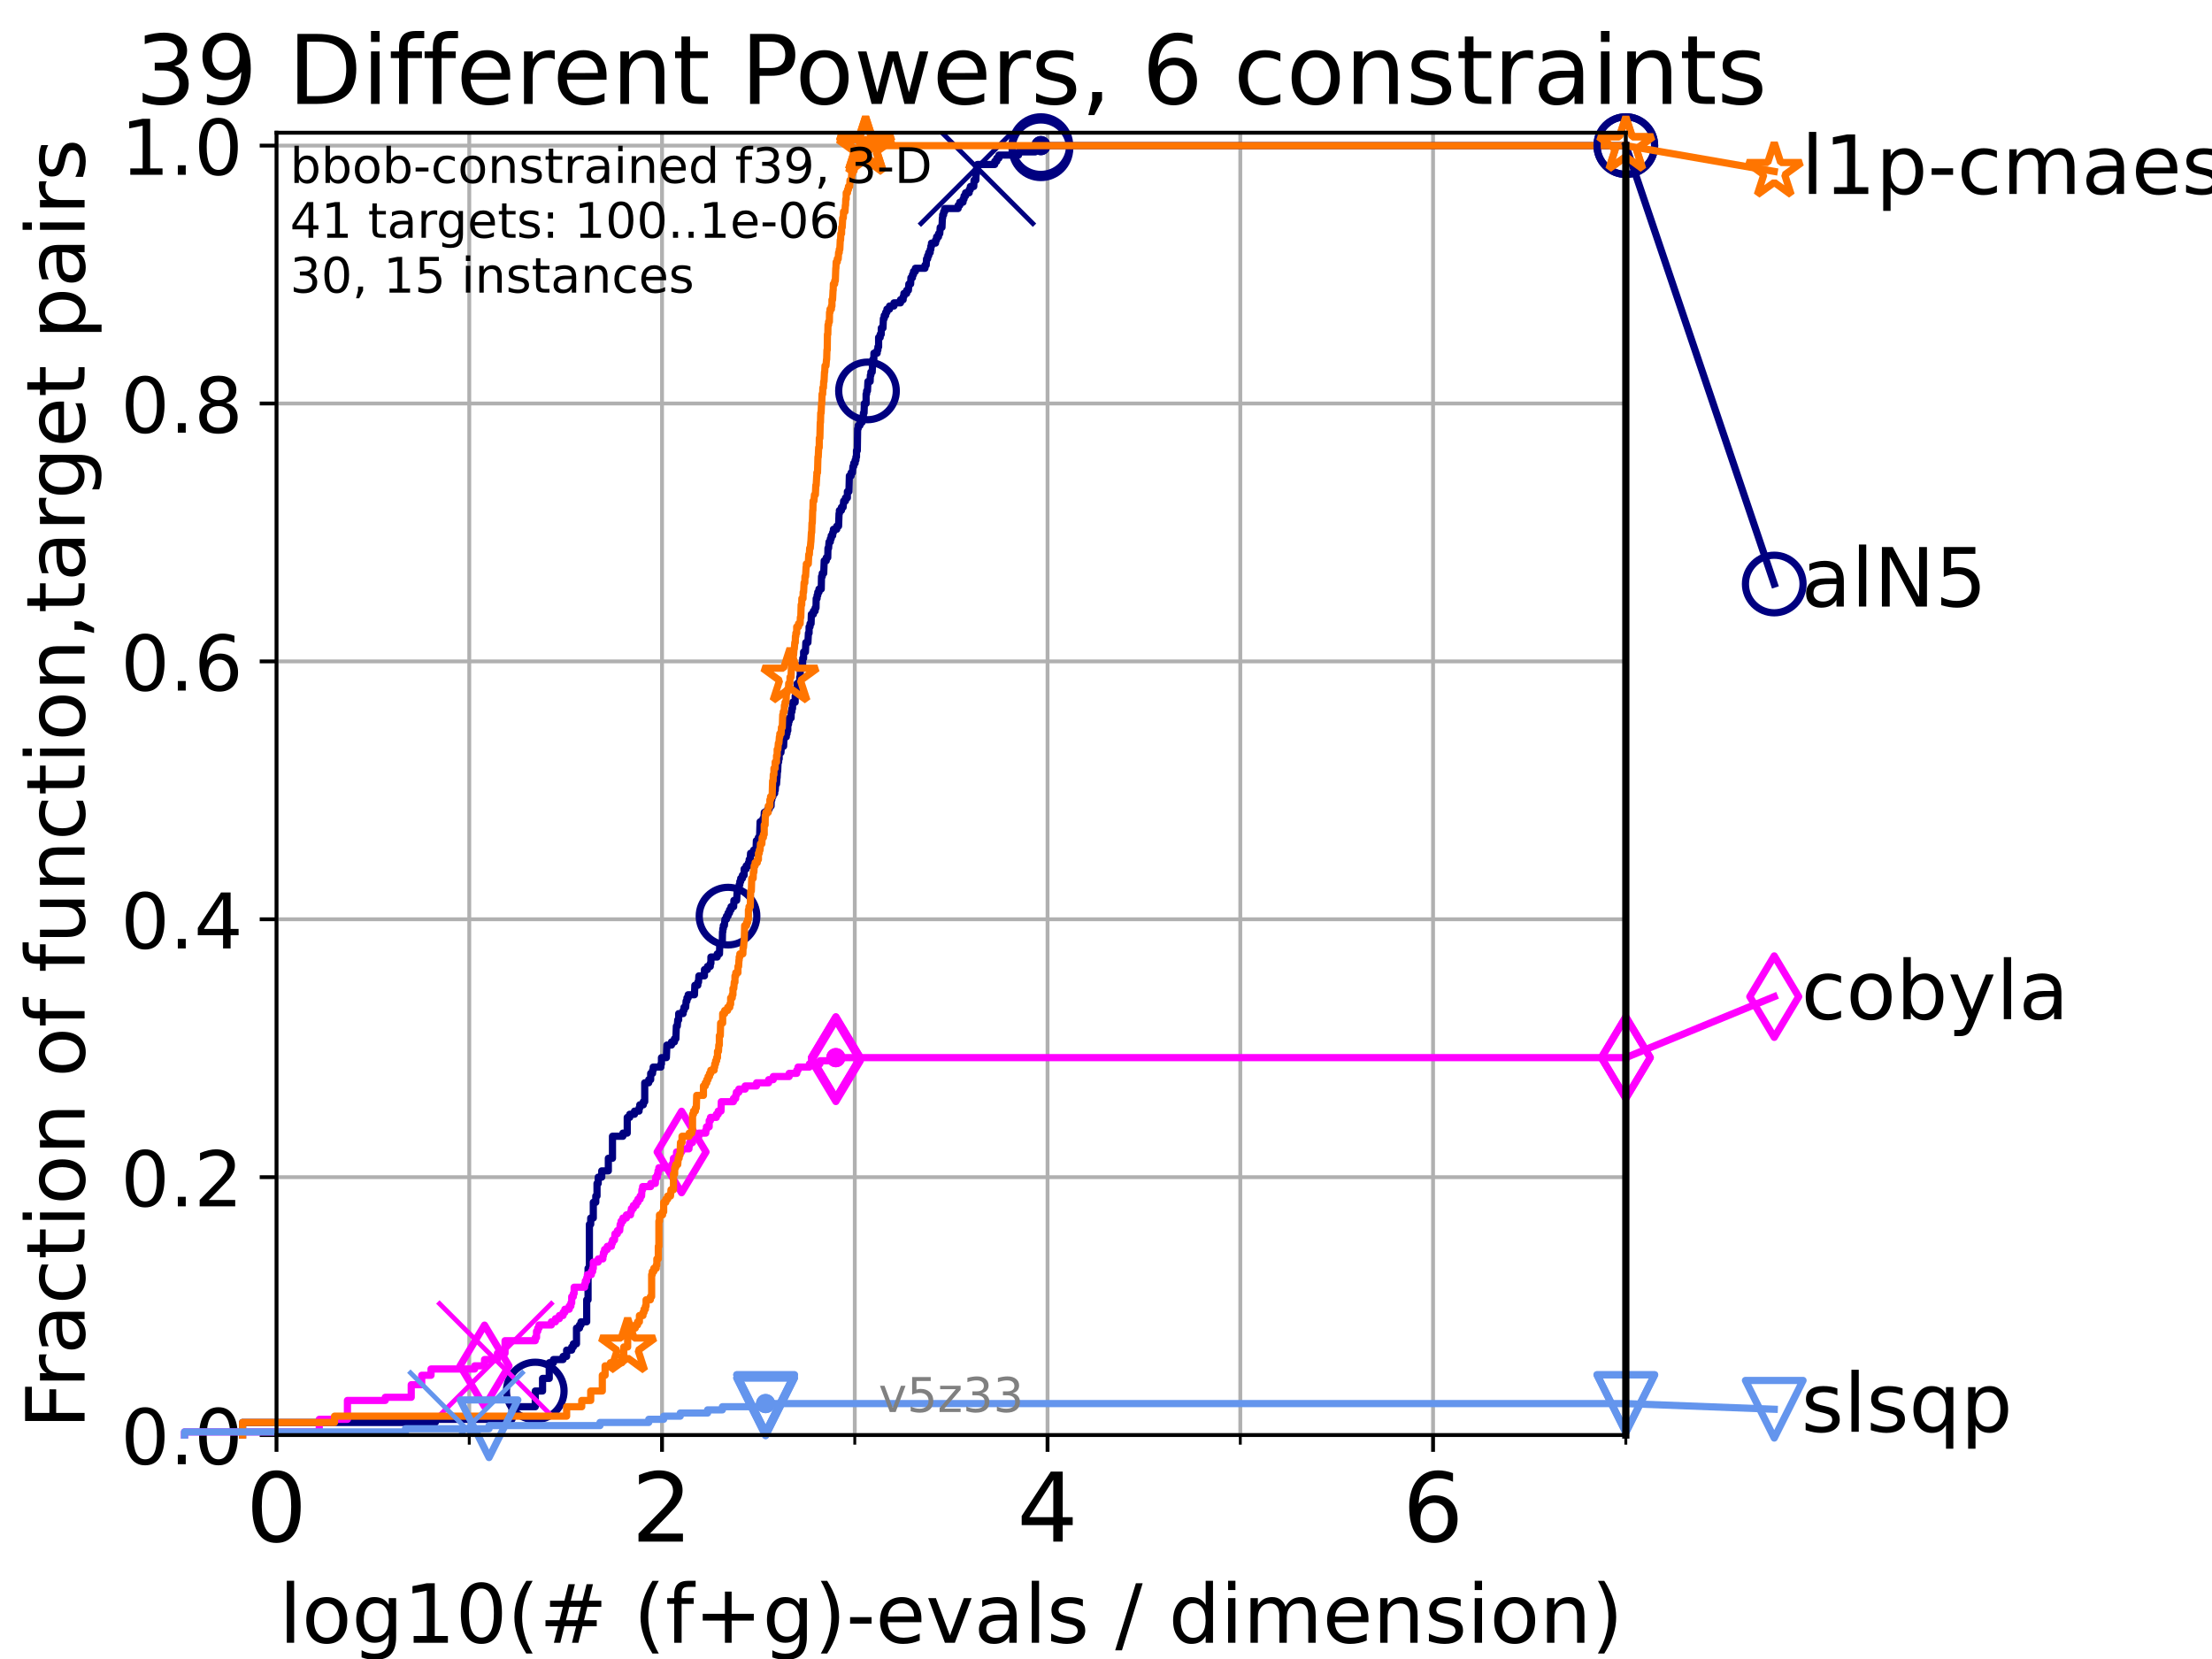 <?xml version="1.0" encoding="utf-8" standalone="no"?>
<!DOCTYPE svg PUBLIC "-//W3C//DTD SVG 1.1//EN"
  "http://www.w3.org/Graphics/SVG/1.1/DTD/svg11.dtd">
<!-- Created with matplotlib (https://matplotlib.org/) -->
<svg height="345.6pt" version="1.1" viewBox="0 0 460.8 345.6" width="460.8pt" xmlns="http://www.w3.org/2000/svg" xmlns:xlink="http://www.w3.org/1999/xlink">
 <defs>
  <style type="text/css">*{stroke-linecap:butt;stroke-linejoin:round;}</style>
 </defs>
 <g id="figure_1">
  <g id="patch_1">
   <path d="M 0 345.6 
L 460.8 345.6 
L 460.8 0 
L 0 0 
z
" style="fill:#ffffff;"/>
  </g>
  <g id="axes_1">
   <g id="patch_2">
    <path d="M 57.6 298.944 
L 338.688 298.944 
L 338.688 27.648 
L 57.6 27.648 
z
" style="fill:#ffffff;"/>
   </g>
   <g id="matplotlib.axis_1">
    <g id="xtick_1">
     <g id="line2d_1">
      <path clip-path="url(#p3315ad7f6a)" d="M 57.6 298.944 
L 57.6 27.648 
" style="fill:none;stroke:#b0b0b0;stroke-linecap:square;stroke-width:0.8;"/>
     </g>
     <g id="line2d_2">
      <defs>
       <path d="M 0 0 
L 0 3.5 
" id="m570d6aa0f8" style="stroke:#000000;stroke-width:0.8;"/>
      </defs>
      <g>
       <use style="stroke:#000000;stroke-width:0.8;" x="57.6" xlink:href="#m570d6aa0f8" y="298.944"/>
      </g>
     </g>
     <g id="text_1">
      <!-- 0 -->
      <g transform="translate(51.237 321.141)scale(0.2 -0.2)">
       <defs>
        <path d="M 31.781 66.406 
Q 24.172 66.406 20.328 58.906 
Q 16.5 51.422 16.5 36.375 
Q 16.5 21.391 20.328 13.891 
Q 24.172 6.391 31.781 6.391 
Q 39.453 6.391 43.281 13.891 
Q 47.125 21.391 47.125 36.375 
Q 47.125 51.422 43.281 58.906 
Q 39.453 66.406 31.781 66.406 
z
M 31.781 74.219 
Q 44.047 74.219 50.516 64.516 
Q 56.984 54.828 56.984 36.375 
Q 56.984 17.969 50.516 8.266 
Q 44.047 -1.422 31.781 -1.422 
Q 19.531 -1.422 13.062 8.266 
Q 6.594 17.969 6.594 36.375 
Q 6.594 54.828 13.062 64.516 
Q 19.531 74.219 31.781 74.219 
z
" id="DejaVuSans-48"/>
       </defs>
       <use xlink:href="#DejaVuSans-48"/>
      </g>
     </g>
    </g>
    <g id="xtick_2">
     <g id="line2d_3">
      <path clip-path="url(#p3315ad7f6a)" d="M 137.911 298.944 
L 137.911 27.648 
" style="fill:none;stroke:#b0b0b0;stroke-linecap:square;stroke-width:0.8;"/>
     </g>
     <g id="line2d_4">
      <g>
       <use style="stroke:#000000;stroke-width:0.8;" x="137.911" xlink:href="#m570d6aa0f8" y="298.944"/>
      </g>
     </g>
     <g id="text_2">
      <!-- 2 -->
      <g transform="translate(131.548 321.141)scale(0.2 -0.2)">
       <defs>
        <path d="M 19.188 8.297 
L 53.609 8.297 
L 53.609 0 
L 7.328 0 
L 7.328 8.297 
Q 12.938 14.109 22.625 23.891 
Q 32.328 33.688 34.812 36.531 
Q 39.547 41.844 41.422 45.531 
Q 43.312 49.219 43.312 52.781 
Q 43.312 58.594 39.234 62.25 
Q 35.156 65.922 28.609 65.922 
Q 23.969 65.922 18.812 64.312 
Q 13.672 62.703 7.812 59.422 
L 7.812 69.391 
Q 13.766 71.781 18.938 73 
Q 24.125 74.219 28.422 74.219 
Q 39.75 74.219 46.484 68.547 
Q 53.219 62.891 53.219 53.422 
Q 53.219 48.922 51.531 44.891 
Q 49.859 40.875 45.406 35.406 
Q 44.188 33.984 37.641 27.219 
Q 31.109 20.453 19.188 8.297 
z
" id="DejaVuSans-50"/>
       </defs>
       <use xlink:href="#DejaVuSans-50"/>
      </g>
     </g>
    </g>
    <g id="xtick_3">
     <g id="line2d_5">
      <path clip-path="url(#p3315ad7f6a)" d="M 218.222 298.944 
L 218.222 27.648 
" style="fill:none;stroke:#b0b0b0;stroke-linecap:square;stroke-width:0.8;"/>
     </g>
     <g id="line2d_6">
      <g>
       <use style="stroke:#000000;stroke-width:0.8;" x="218.222" xlink:href="#m570d6aa0f8" y="298.944"/>
      </g>
     </g>
     <g id="text_3">
      <!-- 4 -->
      <g transform="translate(211.859 321.141)scale(0.2 -0.2)">
       <defs>
        <path d="M 37.797 64.312 
L 12.891 25.391 
L 37.797 25.391 
z
M 35.203 72.906 
L 47.609 72.906 
L 47.609 25.391 
L 58.016 25.391 
L 58.016 17.188 
L 47.609 17.188 
L 47.609 0 
L 37.797 0 
L 37.797 17.188 
L 4.891 17.188 
L 4.891 26.703 
z
" id="DejaVuSans-52"/>
       </defs>
       <use xlink:href="#DejaVuSans-52"/>
      </g>
     </g>
    </g>
    <g id="xtick_4">
     <g id="line2d_7">
      <path clip-path="url(#p3315ad7f6a)" d="M 298.533 298.944 
L 298.533 27.648 
" style="fill:none;stroke:#b0b0b0;stroke-linecap:square;stroke-width:0.8;"/>
     </g>
     <g id="line2d_8">
      <g>
       <use style="stroke:#000000;stroke-width:0.8;" x="298.533" xlink:href="#m570d6aa0f8" y="298.944"/>
      </g>
     </g>
     <g id="text_4">
      <!-- 6 -->
      <g transform="translate(292.17 321.141)scale(0.2 -0.2)">
       <defs>
        <path d="M 33.016 40.375 
Q 26.375 40.375 22.484 35.828 
Q 18.609 31.297 18.609 23.391 
Q 18.609 15.531 22.484 10.953 
Q 26.375 6.391 33.016 6.391 
Q 39.656 6.391 43.531 10.953 
Q 47.406 15.531 47.406 23.391 
Q 47.406 31.297 43.531 35.828 
Q 39.656 40.375 33.016 40.375 
z
M 52.594 71.297 
L 52.594 62.312 
Q 48.875 64.062 45.094 64.984 
Q 41.312 65.922 37.594 65.922 
Q 27.828 65.922 22.672 59.328 
Q 17.531 52.734 16.797 39.406 
Q 19.672 43.656 24.016 45.922 
Q 28.375 48.188 33.594 48.188 
Q 44.578 48.188 50.953 41.516 
Q 57.328 34.859 57.328 23.391 
Q 57.328 12.156 50.688 5.359 
Q 44.047 -1.422 33.016 -1.422 
Q 20.359 -1.422 13.672 8.266 
Q 6.984 17.969 6.984 36.375 
Q 6.984 53.656 15.188 63.938 
Q 23.391 74.219 37.203 74.219 
Q 40.922 74.219 44.703 73.484 
Q 48.484 72.75 52.594 71.297 
z
" id="DejaVuSans-54"/>
       </defs>
       <use xlink:href="#DejaVuSans-54"/>
      </g>
     </g>
    </g>
    <g id="xtick_5">
     <g id="line2d_9">
      <path clip-path="url(#p3315ad7f6a)" d="M 97.755 298.944 
L 97.755 27.648 
" style="fill:none;stroke:#b0b0b0;stroke-linecap:square;stroke-width:0.8;"/>
     </g>
     <g id="line2d_10">
      <defs>
       <path d="M 0 0 
L 0 2 
" id="m5a1da70ed2" style="stroke:#000000;stroke-width:0.6;"/>
      </defs>
      <g>
       <use style="stroke:#000000;stroke-width:0.6;" x="97.755" xlink:href="#m5a1da70ed2" y="298.944"/>
      </g>
     </g>
    </g>
    <g id="xtick_6">
     <g id="line2d_11">
      <path clip-path="url(#p3315ad7f6a)" d="M 178.066 298.944 
L 178.066 27.648 
" style="fill:none;stroke:#b0b0b0;stroke-linecap:square;stroke-width:0.8;"/>
     </g>
     <g id="line2d_12">
      <g>
       <use style="stroke:#000000;stroke-width:0.6;" x="178.066" xlink:href="#m5a1da70ed2" y="298.944"/>
      </g>
     </g>
    </g>
    <g id="xtick_7">
     <g id="line2d_13">
      <path clip-path="url(#p3315ad7f6a)" d="M 258.377 298.944 
L 258.377 27.648 
" style="fill:none;stroke:#b0b0b0;stroke-linecap:square;stroke-width:0.8;"/>
     </g>
     <g id="line2d_14">
      <g>
       <use style="stroke:#000000;stroke-width:0.6;" x="258.377" xlink:href="#m5a1da70ed2" y="298.944"/>
      </g>
     </g>
    </g>
    <g id="xtick_8">
     <g id="line2d_15">
      <path clip-path="url(#p3315ad7f6a)" d="M 338.688 298.944 
L 338.688 27.648 
" style="fill:none;stroke:#b0b0b0;stroke-linecap:square;stroke-width:0.8;"/>
     </g>
     <g id="line2d_16">
      <g>
       <use style="stroke:#000000;stroke-width:0.6;" x="338.688" xlink:href="#m5a1da70ed2" y="298.944"/>
      </g>
     </g>
    </g>
    <g id="text_5">
     <!-- log10(# (f+g)-evals / dimension) -->
     <g transform="translate(58.145 342.218)scale(0.17 -0.17)">
      <defs>
       <path d="M 9.422 75.984 
L 18.406 75.984 
L 18.406 0 
L 9.422 0 
z
" id="DejaVuSans-108"/>
       <path d="M 30.609 48.391 
Q 23.391 48.391 19.188 42.75 
Q 14.984 37.109 14.984 27.297 
Q 14.984 17.484 19.156 11.844 
Q 23.344 6.203 30.609 6.203 
Q 37.797 6.203 41.984 11.859 
Q 46.188 17.531 46.188 27.297 
Q 46.188 37.016 41.984 42.703 
Q 37.797 48.391 30.609 48.391 
z
M 30.609 56 
Q 42.328 56 49.016 48.375 
Q 55.719 40.766 55.719 27.297 
Q 55.719 13.875 49.016 6.219 
Q 42.328 -1.422 30.609 -1.422 
Q 18.844 -1.422 12.172 6.219 
Q 5.516 13.875 5.516 27.297 
Q 5.516 40.766 12.172 48.375 
Q 18.844 56 30.609 56 
z
" id="DejaVuSans-111"/>
       <path d="M 45.406 27.984 
Q 45.406 37.75 41.375 43.109 
Q 37.359 48.484 30.078 48.484 
Q 22.859 48.484 18.828 43.109 
Q 14.797 37.75 14.797 27.984 
Q 14.797 18.266 18.828 12.891 
Q 22.859 7.516 30.078 7.516 
Q 37.359 7.516 41.375 12.891 
Q 45.406 18.266 45.406 27.984 
z
M 54.391 6.781 
Q 54.391 -7.172 48.188 -13.984 
Q 42 -20.797 29.203 -20.797 
Q 24.469 -20.797 20.266 -20.094 
Q 16.062 -19.391 12.109 -17.922 
L 12.109 -9.188 
Q 16.062 -11.328 19.922 -12.344 
Q 23.781 -13.375 27.781 -13.375 
Q 36.625 -13.375 41.016 -8.766 
Q 45.406 -4.156 45.406 5.172 
L 45.406 9.625 
Q 42.625 4.781 38.281 2.391 
Q 33.938 0 27.875 0 
Q 17.828 0 11.672 7.656 
Q 5.516 15.328 5.516 27.984 
Q 5.516 40.672 11.672 48.328 
Q 17.828 56 27.875 56 
Q 33.938 56 38.281 53.609 
Q 42.625 51.219 45.406 46.391 
L 45.406 54.688 
L 54.391 54.688 
z
" id="DejaVuSans-103"/>
       <path d="M 12.406 8.297 
L 28.516 8.297 
L 28.516 63.922 
L 10.984 60.406 
L 10.984 69.391 
L 28.422 72.906 
L 38.281 72.906 
L 38.281 8.297 
L 54.391 8.297 
L 54.391 0 
L 12.406 0 
z
" id="DejaVuSans-49"/>
       <path d="M 31 75.875 
Q 24.469 64.656 21.281 53.656 
Q 18.109 42.672 18.109 31.391 
Q 18.109 20.125 21.312 9.062 
Q 24.516 -2 31 -13.188 
L 23.188 -13.188 
Q 15.875 -1.703 12.234 9.375 
Q 8.594 20.453 8.594 31.391 
Q 8.594 42.281 12.203 53.312 
Q 15.828 64.359 23.188 75.875 
z
" id="DejaVuSans-40"/>
       <path d="M 51.125 44 
L 36.922 44 
L 32.812 27.688 
L 47.125 27.688 
z
M 43.797 71.781 
L 38.719 51.516 
L 52.984 51.516 
L 58.109 71.781 
L 65.922 71.781 
L 60.891 51.516 
L 76.125 51.516 
L 76.125 44 
L 58.984 44 
L 54.984 27.688 
L 70.516 27.688 
L 70.516 20.219 
L 53.078 20.219 
L 48 0 
L 40.188 0 
L 45.219 20.219 
L 30.906 20.219 
L 25.875 0 
L 18.016 0 
L 23.094 20.219 
L 7.719 20.219 
L 7.719 27.688 
L 24.906 27.688 
L 29 44 
L 13.281 44 
L 13.281 51.516 
L 30.906 51.516 
L 35.891 71.781 
z
" id="DejaVuSans-35"/>
       <path id="DejaVuSans-32"/>
       <path d="M 37.109 75.984 
L 37.109 68.5 
L 28.516 68.5 
Q 23.688 68.5 21.797 66.547 
Q 19.922 64.594 19.922 59.516 
L 19.922 54.688 
L 34.719 54.688 
L 34.719 47.703 
L 19.922 47.703 
L 19.922 0 
L 10.891 0 
L 10.891 47.703 
L 2.297 47.703 
L 2.297 54.688 
L 10.891 54.688 
L 10.891 58.5 
Q 10.891 67.625 15.141 71.797 
Q 19.391 75.984 28.609 75.984 
z
" id="DejaVuSans-102"/>
       <path d="M 46 62.703 
L 46 35.5 
L 73.188 35.5 
L 73.188 27.203 
L 46 27.203 
L 46 0 
L 37.797 0 
L 37.797 27.203 
L 10.594 27.203 
L 10.594 35.5 
L 37.797 35.5 
L 37.797 62.703 
z
" id="DejaVuSans-43"/>
       <path d="M 8.016 75.875 
L 15.828 75.875 
Q 23.141 64.359 26.781 53.312 
Q 30.422 42.281 30.422 31.391 
Q 30.422 20.453 26.781 9.375 
Q 23.141 -1.703 15.828 -13.188 
L 8.016 -13.188 
Q 14.5 -2 17.703 9.062 
Q 20.906 20.125 20.906 31.391 
Q 20.906 42.672 17.703 53.656 
Q 14.5 64.656 8.016 75.875 
z
" id="DejaVuSans-41"/>
       <path d="M 4.891 31.391 
L 31.203 31.391 
L 31.203 23.391 
L 4.891 23.391 
z
" id="DejaVuSans-45"/>
       <path d="M 56.203 29.594 
L 56.203 25.203 
L 14.891 25.203 
Q 15.484 15.922 20.484 11.062 
Q 25.484 6.203 34.422 6.203 
Q 39.594 6.203 44.453 7.469 
Q 49.312 8.734 54.109 11.281 
L 54.109 2.781 
Q 49.266 0.734 44.188 -0.344 
Q 39.109 -1.422 33.891 -1.422 
Q 20.797 -1.422 13.156 6.188 
Q 5.516 13.812 5.516 26.812 
Q 5.516 40.234 12.766 48.109 
Q 20.016 56 32.328 56 
Q 43.359 56 49.781 48.891 
Q 56.203 41.797 56.203 29.594 
z
M 47.219 32.234 
Q 47.125 39.594 43.094 43.984 
Q 39.062 48.391 32.422 48.391 
Q 24.906 48.391 20.391 44.141 
Q 15.875 39.891 15.188 32.172 
z
" id="DejaVuSans-101"/>
       <path d="M 2.984 54.688 
L 12.5 54.688 
L 29.594 8.797 
L 46.688 54.688 
L 56.203 54.688 
L 35.688 0 
L 23.484 0 
z
" id="DejaVuSans-118"/>
       <path d="M 34.281 27.484 
Q 23.391 27.484 19.188 25 
Q 14.984 22.516 14.984 16.5 
Q 14.984 11.719 18.141 8.906 
Q 21.297 6.109 26.703 6.109 
Q 34.188 6.109 38.703 11.406 
Q 43.219 16.703 43.219 25.484 
L 43.219 27.484 
z
M 52.203 31.203 
L 52.203 0 
L 43.219 0 
L 43.219 8.297 
Q 40.141 3.328 35.547 0.953 
Q 30.953 -1.422 24.312 -1.422 
Q 15.922 -1.422 10.953 3.297 
Q 6 8.016 6 15.922 
Q 6 25.141 12.172 29.828 
Q 18.359 34.516 30.609 34.516 
L 43.219 34.516 
L 43.219 35.406 
Q 43.219 41.609 39.141 45 
Q 35.062 48.391 27.688 48.391 
Q 23 48.391 18.547 47.266 
Q 14.109 46.141 10.016 43.891 
L 10.016 52.203 
Q 14.938 54.109 19.578 55.047 
Q 24.219 56 28.609 56 
Q 40.484 56 46.344 49.844 
Q 52.203 43.703 52.203 31.203 
z
" id="DejaVuSans-97"/>
       <path d="M 44.281 53.078 
L 44.281 44.578 
Q 40.484 46.531 36.375 47.5 
Q 32.281 48.484 27.875 48.484 
Q 21.188 48.484 17.844 46.438 
Q 14.5 44.391 14.5 40.281 
Q 14.5 37.156 16.891 35.375 
Q 19.281 33.594 26.516 31.984 
L 29.594 31.297 
Q 39.156 29.25 43.188 25.516 
Q 47.219 21.781 47.219 15.094 
Q 47.219 7.469 41.188 3.016 
Q 35.156 -1.422 24.609 -1.422 
Q 20.219 -1.422 15.453 -0.562 
Q 10.688 0.297 5.422 2 
L 5.422 11.281 
Q 10.406 8.688 15.234 7.391 
Q 20.062 6.109 24.812 6.109 
Q 31.156 6.109 34.562 8.281 
Q 37.984 10.453 37.984 14.406 
Q 37.984 18.062 35.516 20.016 
Q 33.062 21.969 24.703 23.781 
L 21.578 24.516 
Q 13.234 26.266 9.516 29.906 
Q 5.812 33.547 5.812 39.891 
Q 5.812 47.609 11.281 51.797 
Q 16.75 56 26.812 56 
Q 31.781 56 36.172 55.266 
Q 40.578 54.547 44.281 53.078 
z
" id="DejaVuSans-115"/>
       <path d="M 25.391 72.906 
L 33.688 72.906 
L 8.297 -9.281 
L 0 -9.281 
z
" id="DejaVuSans-47"/>
       <path d="M 45.406 46.391 
L 45.406 75.984 
L 54.391 75.984 
L 54.391 0 
L 45.406 0 
L 45.406 8.203 
Q 42.578 3.328 38.25 0.953 
Q 33.938 -1.422 27.875 -1.422 
Q 17.969 -1.422 11.734 6.484 
Q 5.516 14.406 5.516 27.297 
Q 5.516 40.188 11.734 48.094 
Q 17.969 56 27.875 56 
Q 33.938 56 38.25 53.625 
Q 42.578 51.266 45.406 46.391 
z
M 14.797 27.297 
Q 14.797 17.391 18.875 11.75 
Q 22.953 6.109 30.078 6.109 
Q 37.203 6.109 41.297 11.75 
Q 45.406 17.391 45.406 27.297 
Q 45.406 37.203 41.297 42.844 
Q 37.203 48.484 30.078 48.484 
Q 22.953 48.484 18.875 42.844 
Q 14.797 37.203 14.797 27.297 
z
" id="DejaVuSans-100"/>
       <path d="M 9.422 54.688 
L 18.406 54.688 
L 18.406 0 
L 9.422 0 
z
M 9.422 75.984 
L 18.406 75.984 
L 18.406 64.594 
L 9.422 64.594 
z
" id="DejaVuSans-105"/>
       <path d="M 52 44.188 
Q 55.375 50.25 60.062 53.125 
Q 64.75 56 71.094 56 
Q 79.641 56 84.281 50.016 
Q 88.922 44.047 88.922 33.016 
L 88.922 0 
L 79.891 0 
L 79.891 32.719 
Q 79.891 40.578 77.094 44.375 
Q 74.312 48.188 68.609 48.188 
Q 61.625 48.188 57.562 43.547 
Q 53.516 38.922 53.516 30.906 
L 53.516 0 
L 44.484 0 
L 44.484 32.719 
Q 44.484 40.625 41.703 44.406 
Q 38.922 48.188 33.109 48.188 
Q 26.219 48.188 22.156 43.531 
Q 18.109 38.875 18.109 30.906 
L 18.109 0 
L 9.078 0 
L 9.078 54.688 
L 18.109 54.688 
L 18.109 46.188 
Q 21.188 51.219 25.484 53.609 
Q 29.781 56 35.688 56 
Q 41.656 56 45.828 52.969 
Q 50 49.953 52 44.188 
z
" id="DejaVuSans-109"/>
       <path d="M 54.891 33.016 
L 54.891 0 
L 45.906 0 
L 45.906 32.719 
Q 45.906 40.484 42.875 44.328 
Q 39.844 48.188 33.797 48.188 
Q 26.516 48.188 22.312 43.547 
Q 18.109 38.922 18.109 30.906 
L 18.109 0 
L 9.078 0 
L 9.078 54.688 
L 18.109 54.688 
L 18.109 46.188 
Q 21.344 51.125 25.703 53.562 
Q 30.078 56 35.797 56 
Q 45.219 56 50.047 50.172 
Q 54.891 44.344 54.891 33.016 
z
" id="DejaVuSans-110"/>
      </defs>
      <use xlink:href="#DejaVuSans-108"/>
      <use x="27.783" xlink:href="#DejaVuSans-111"/>
      <use x="88.965" xlink:href="#DejaVuSans-103"/>
      <use x="152.441" xlink:href="#DejaVuSans-49"/>
      <use x="216.064" xlink:href="#DejaVuSans-48"/>
      <use x="279.688" xlink:href="#DejaVuSans-40"/>
      <use x="318.701" xlink:href="#DejaVuSans-35"/>
      <use x="402.49" xlink:href="#DejaVuSans-32"/>
      <use x="434.277" xlink:href="#DejaVuSans-40"/>
      <use x="473.291" xlink:href="#DejaVuSans-102"/>
      <use x="508.496" xlink:href="#DejaVuSans-43"/>
      <use x="592.285" xlink:href="#DejaVuSans-103"/>
      <use x="655.762" xlink:href="#DejaVuSans-41"/>
      <use x="694.775" xlink:href="#DejaVuSans-45"/>
      <use x="730.859" xlink:href="#DejaVuSans-101"/>
      <use x="792.383" xlink:href="#DejaVuSans-118"/>
      <use x="851.562" xlink:href="#DejaVuSans-97"/>
      <use x="912.842" xlink:href="#DejaVuSans-108"/>
      <use x="940.625" xlink:href="#DejaVuSans-115"/>
      <use x="992.725" xlink:href="#DejaVuSans-32"/>
      <use x="1024.512" xlink:href="#DejaVuSans-47"/>
      <use x="1058.203" xlink:href="#DejaVuSans-32"/>
      <use x="1089.99" xlink:href="#DejaVuSans-100"/>
      <use x="1153.467" xlink:href="#DejaVuSans-105"/>
      <use x="1181.25" xlink:href="#DejaVuSans-109"/>
      <use x="1278.662" xlink:href="#DejaVuSans-101"/>
      <use x="1340.186" xlink:href="#DejaVuSans-110"/>
      <use x="1403.564" xlink:href="#DejaVuSans-115"/>
      <use x="1455.664" xlink:href="#DejaVuSans-105"/>
      <use x="1483.447" xlink:href="#DejaVuSans-111"/>
      <use x="1544.629" xlink:href="#DejaVuSans-110"/>
      <use x="1608.008" xlink:href="#DejaVuSans-41"/>
     </g>
    </g>
   </g>
   <g id="matplotlib.axis_2">
    <g id="ytick_1">
     <g id="line2d_17">
      <path clip-path="url(#p3315ad7f6a)" d="M 57.6 298.944 
L 338.688 298.944 
" style="fill:none;stroke:#b0b0b0;stroke-linecap:square;stroke-width:0.8;"/>
     </g>
     <g id="line2d_18">
      <defs>
       <path d="M 0 0 
L -3.5 0 
" id="m6701c7f915" style="stroke:#000000;stroke-width:0.8;"/>
      </defs>
      <g>
       <use style="stroke:#000000;stroke-width:0.8;" x="57.6" xlink:href="#m6701c7f915" y="298.944"/>
      </g>
     </g>
     <g id="text_6">
      <!-- 0.0 -->
      <g transform="translate(25.155 305.023)scale(0.16 -0.16)">
       <defs>
        <path d="M 10.688 12.406 
L 21 12.406 
L 21 0 
L 10.688 0 
z
" id="DejaVuSans-46"/>
       </defs>
       <use xlink:href="#DejaVuSans-48"/>
       <use x="63.623" xlink:href="#DejaVuSans-46"/>
       <use x="95.41" xlink:href="#DejaVuSans-48"/>
      </g>
     </g>
    </g>
    <g id="ytick_2">
     <g id="line2d_19">
      <path clip-path="url(#p3315ad7f6a)" d="M 57.6 245.222 
L 338.688 245.222 
" style="fill:none;stroke:#b0b0b0;stroke-linecap:square;stroke-width:0.8;"/>
     </g>
     <g id="line2d_20">
      <g>
       <use style="stroke:#000000;stroke-width:0.8;" x="57.6" xlink:href="#m6701c7f915" y="245.222"/>
      </g>
     </g>
     <g id="text_7">
      <!-- 0.2 -->
      <g transform="translate(25.155 251.301)scale(0.16 -0.16)">
       <use xlink:href="#DejaVuSans-48"/>
       <use x="63.623" xlink:href="#DejaVuSans-46"/>
       <use x="95.41" xlink:href="#DejaVuSans-50"/>
      </g>
     </g>
    </g>
    <g id="ytick_3">
     <g id="line2d_21">
      <path clip-path="url(#p3315ad7f6a)" d="M 57.6 191.5 
L 338.688 191.5 
" style="fill:none;stroke:#b0b0b0;stroke-linecap:square;stroke-width:0.8;"/>
     </g>
     <g id="line2d_22">
      <g>
       <use style="stroke:#000000;stroke-width:0.8;" x="57.6" xlink:href="#m6701c7f915" y="191.5"/>
      </g>
     </g>
     <g id="text_8">
      <!-- 0.4 -->
      <g transform="translate(25.155 197.579)scale(0.16 -0.16)">
       <use xlink:href="#DejaVuSans-48"/>
       <use x="63.623" xlink:href="#DejaVuSans-46"/>
       <use x="95.41" xlink:href="#DejaVuSans-52"/>
      </g>
     </g>
    </g>
    <g id="ytick_4">
     <g id="line2d_23">
      <path clip-path="url(#p3315ad7f6a)" d="M 57.6 137.778 
L 338.688 137.778 
" style="fill:none;stroke:#b0b0b0;stroke-linecap:square;stroke-width:0.8;"/>
     </g>
     <g id="line2d_24">
      <g>
       <use style="stroke:#000000;stroke-width:0.8;" x="57.6" xlink:href="#m6701c7f915" y="137.778"/>
      </g>
     </g>
     <g id="text_9">
      <!-- 0.6 -->
      <g transform="translate(25.155 143.857)scale(0.16 -0.16)">
       <use xlink:href="#DejaVuSans-48"/>
       <use x="63.623" xlink:href="#DejaVuSans-46"/>
       <use x="95.41" xlink:href="#DejaVuSans-54"/>
      </g>
     </g>
    </g>
    <g id="ytick_5">
     <g id="line2d_25">
      <path clip-path="url(#p3315ad7f6a)" d="M 57.6 84.056 
L 338.688 84.056 
" style="fill:none;stroke:#b0b0b0;stroke-linecap:square;stroke-width:0.8;"/>
     </g>
     <g id="line2d_26">
      <g>
       <use style="stroke:#000000;stroke-width:0.8;" x="57.6" xlink:href="#m6701c7f915" y="84.056"/>
      </g>
     </g>
     <g id="text_10">
      <!-- 0.8 -->
      <g transform="translate(25.155 90.135)scale(0.16 -0.16)">
       <defs>
        <path d="M 31.781 34.625 
Q 24.75 34.625 20.719 30.859 
Q 16.703 27.094 16.703 20.516 
Q 16.703 13.922 20.719 10.156 
Q 24.75 6.391 31.781 6.391 
Q 38.812 6.391 42.859 10.172 
Q 46.922 13.969 46.922 20.516 
Q 46.922 27.094 42.891 30.859 
Q 38.875 34.625 31.781 34.625 
z
M 21.922 38.812 
Q 15.578 40.375 12.031 44.719 
Q 8.5 49.078 8.5 55.328 
Q 8.5 64.062 14.719 69.141 
Q 20.953 74.219 31.781 74.219 
Q 42.672 74.219 48.875 69.141 
Q 55.078 64.062 55.078 55.328 
Q 55.078 49.078 51.531 44.719 
Q 48 40.375 41.703 38.812 
Q 48.828 37.156 52.797 32.312 
Q 56.781 27.484 56.781 20.516 
Q 56.781 9.906 50.312 4.234 
Q 43.844 -1.422 31.781 -1.422 
Q 19.734 -1.422 13.25 4.234 
Q 6.781 9.906 6.781 20.516 
Q 6.781 27.484 10.781 32.312 
Q 14.797 37.156 21.922 38.812 
z
M 18.312 54.391 
Q 18.312 48.734 21.844 45.562 
Q 25.391 42.391 31.781 42.391 
Q 38.141 42.391 41.719 45.562 
Q 45.312 48.734 45.312 54.391 
Q 45.312 60.062 41.719 63.234 
Q 38.141 66.406 31.781 66.406 
Q 25.391 66.406 21.844 63.234 
Q 18.312 60.062 18.312 54.391 
z
" id="DejaVuSans-56"/>
       </defs>
       <use xlink:href="#DejaVuSans-48"/>
       <use x="63.623" xlink:href="#DejaVuSans-46"/>
       <use x="95.41" xlink:href="#DejaVuSans-56"/>
      </g>
     </g>
    </g>
    <g id="ytick_6">
     <g id="line2d_27">
      <path clip-path="url(#p3315ad7f6a)" d="M 57.6 30.334 
L 338.688 30.334 
" style="fill:none;stroke:#b0b0b0;stroke-linecap:square;stroke-width:0.8;"/>
     </g>
     <g id="line2d_28">
      <g>
       <use style="stroke:#000000;stroke-width:0.8;" x="57.6" xlink:href="#m6701c7f915" y="30.334"/>
      </g>
     </g>
     <g id="text_11">
      <!-- 1.0 -->
      <g transform="translate(25.155 36.413)scale(0.16 -0.16)">
       <use xlink:href="#DejaVuSans-49"/>
       <use x="63.623" xlink:href="#DejaVuSans-46"/>
       <use x="95.41" xlink:href="#DejaVuSans-48"/>
      </g>
     </g>
    </g>
    <g id="text_12">
     <!-- Fraction of function,target pairs -->
     <g transform="translate(17.62 297.681)rotate(-90)scale(0.17 -0.17)">
      <defs>
       <path d="M 9.812 72.906 
L 51.703 72.906 
L 51.703 64.594 
L 19.672 64.594 
L 19.672 43.109 
L 48.578 43.109 
L 48.578 34.812 
L 19.672 34.812 
L 19.672 0 
L 9.812 0 
z
" id="DejaVuSans-70"/>
       <path d="M 41.109 46.297 
Q 39.594 47.172 37.812 47.578 
Q 36.031 48 33.891 48 
Q 26.266 48 22.188 43.047 
Q 18.109 38.094 18.109 28.812 
L 18.109 0 
L 9.078 0 
L 9.078 54.688 
L 18.109 54.688 
L 18.109 46.188 
Q 20.953 51.172 25.484 53.578 
Q 30.031 56 36.531 56 
Q 37.453 56 38.578 55.875 
Q 39.703 55.766 41.062 55.516 
z
" id="DejaVuSans-114"/>
       <path d="M 48.781 52.594 
L 48.781 44.188 
Q 44.969 46.297 41.141 47.344 
Q 37.312 48.391 33.406 48.391 
Q 24.656 48.391 19.812 42.844 
Q 14.984 37.312 14.984 27.297 
Q 14.984 17.281 19.812 11.734 
Q 24.656 6.203 33.406 6.203 
Q 37.312 6.203 41.141 7.25 
Q 44.969 8.297 48.781 10.406 
L 48.781 2.094 
Q 45.016 0.344 40.984 -0.531 
Q 36.969 -1.422 32.422 -1.422 
Q 20.062 -1.422 12.781 6.344 
Q 5.516 14.109 5.516 27.297 
Q 5.516 40.672 12.859 48.328 
Q 20.219 56 33.016 56 
Q 37.156 56 41.109 55.141 
Q 45.062 54.297 48.781 52.594 
z
" id="DejaVuSans-99"/>
       <path d="M 18.312 70.219 
L 18.312 54.688 
L 36.812 54.688 
L 36.812 47.703 
L 18.312 47.703 
L 18.312 18.016 
Q 18.312 11.328 20.141 9.422 
Q 21.969 7.516 27.594 7.516 
L 36.812 7.516 
L 36.812 0 
L 27.594 0 
Q 17.188 0 13.234 3.875 
Q 9.281 7.766 9.281 18.016 
L 9.281 47.703 
L 2.688 47.703 
L 2.688 54.688 
L 9.281 54.688 
L 9.281 70.219 
z
" id="DejaVuSans-116"/>
       <path d="M 8.5 21.578 
L 8.5 54.688 
L 17.484 54.688 
L 17.484 21.922 
Q 17.484 14.156 20.5 10.266 
Q 23.531 6.391 29.594 6.391 
Q 36.859 6.391 41.078 11.031 
Q 45.312 15.672 45.312 23.688 
L 45.312 54.688 
L 54.297 54.688 
L 54.297 0 
L 45.312 0 
L 45.312 8.406 
Q 42.047 3.422 37.719 1 
Q 33.406 -1.422 27.688 -1.422 
Q 18.266 -1.422 13.375 4.438 
Q 8.5 10.297 8.5 21.578 
z
M 31.109 56 
z
" id="DejaVuSans-117"/>
       <path d="M 11.719 12.406 
L 22.016 12.406 
L 22.016 4 
L 14.016 -11.625 
L 7.719 -11.625 
L 11.719 4 
z
" id="DejaVuSans-44"/>
       <path d="M 18.109 8.203 
L 18.109 -20.797 
L 9.078 -20.797 
L 9.078 54.688 
L 18.109 54.688 
L 18.109 46.391 
Q 20.953 51.266 25.266 53.625 
Q 29.594 56 35.594 56 
Q 45.562 56 51.781 48.094 
Q 58.016 40.188 58.016 27.297 
Q 58.016 14.406 51.781 6.484 
Q 45.562 -1.422 35.594 -1.422 
Q 29.594 -1.422 25.266 0.953 
Q 20.953 3.328 18.109 8.203 
z
M 48.688 27.297 
Q 48.688 37.203 44.609 42.844 
Q 40.531 48.484 33.406 48.484 
Q 26.266 48.484 22.188 42.844 
Q 18.109 37.203 18.109 27.297 
Q 18.109 17.391 22.188 11.75 
Q 26.266 6.109 33.406 6.109 
Q 40.531 6.109 44.609 11.75 
Q 48.688 17.391 48.688 27.297 
z
" id="DejaVuSans-112"/>
      </defs>
      <use xlink:href="#DejaVuSans-70"/>
      <use x="50.27" xlink:href="#DejaVuSans-114"/>
      <use x="91.383" xlink:href="#DejaVuSans-97"/>
      <use x="152.662" xlink:href="#DejaVuSans-99"/>
      <use x="207.643" xlink:href="#DejaVuSans-116"/>
      <use x="246.852" xlink:href="#DejaVuSans-105"/>
      <use x="274.635" xlink:href="#DejaVuSans-111"/>
      <use x="335.816" xlink:href="#DejaVuSans-110"/>
      <use x="399.195" xlink:href="#DejaVuSans-32"/>
      <use x="430.982" xlink:href="#DejaVuSans-111"/>
      <use x="492.164" xlink:href="#DejaVuSans-102"/>
      <use x="527.369" xlink:href="#DejaVuSans-32"/>
      <use x="559.156" xlink:href="#DejaVuSans-102"/>
      <use x="594.361" xlink:href="#DejaVuSans-117"/>
      <use x="657.74" xlink:href="#DejaVuSans-110"/>
      <use x="721.119" xlink:href="#DejaVuSans-99"/>
      <use x="776.1" xlink:href="#DejaVuSans-116"/>
      <use x="815.309" xlink:href="#DejaVuSans-105"/>
      <use x="843.092" xlink:href="#DejaVuSans-111"/>
      <use x="904.273" xlink:href="#DejaVuSans-110"/>
      <use x="967.652" xlink:href="#DejaVuSans-44"/>
      <use x="999.439" xlink:href="#DejaVuSans-116"/>
      <use x="1038.648" xlink:href="#DejaVuSans-97"/>
      <use x="1099.928" xlink:href="#DejaVuSans-114"/>
      <use x="1139.291" xlink:href="#DejaVuSans-103"/>
      <use x="1202.768" xlink:href="#DejaVuSans-101"/>
      <use x="1264.291" xlink:href="#DejaVuSans-116"/>
      <use x="1303.5" xlink:href="#DejaVuSans-32"/>
      <use x="1335.287" xlink:href="#DejaVuSans-112"/>
      <use x="1398.764" xlink:href="#DejaVuSans-97"/>
      <use x="1460.043" xlink:href="#DejaVuSans-105"/>
      <use x="1487.826" xlink:href="#DejaVuSans-114"/>
      <use x="1528.939" xlink:href="#DejaVuSans-115"/>
     </g>
    </g>
   </g>
   <g id="line2d_29">
    <defs>
     <path d="M 0 1.5 
C 0.398 1.5 0.779 1.342 1.061 1.061 
C 1.342 0.779 1.5 0.398 1.5 0 
C 1.5 -0.398 1.342 -0.779 1.061 -1.061 
C 0.779 -1.342 0.398 -1.5 0 -1.5 
C -0.398 -1.5 -0.779 -1.342 -1.061 -1.061 
C -1.342 -0.779 -1.5 -0.398 -1.5 0 
C -1.5 0.398 -1.342 0.779 -1.061 1.061 
C -0.779 1.342 -0.398 1.5 0 1.5 
z
" id="mefea584b24" style="stroke:#000080;"/>
    </defs>
    <g>
     <use style="fill:#000080;stroke:#000080;" x="216.831" xlink:href="#mefea584b24" y="30.334"/>
     <use style="fill:#000080;stroke:#000080;" x="216.831" xlink:href="#mefea584b24" y="30.334"/>
    </g>
   </g>
   <g id="line2d_30">
    <path d="M 50.529 298.944 
L 50.529 296.323 
L 90.684 296.323 
L 90.684 295.668 
L 106.664 295.668 
L 106.664 293.048 
L 111.506 293.048 
L 111.506 289.772 
L 113.023 289.772 
L 113.023 287.151 
L 114.419 287.151 
L 114.419 283.876 
L 115.291 283.876 
L 115.291 283.22 
L 117.298 283.22 
L 117.298 282.565 
L 118.04 282.565 
L 118.04 281.255 
L 119.097 281.255 
L 119.097 280.6 
L 119.436 280.6 
L 119.436 279.945 
L 120.094 279.945 
L 120.094 276.669 
L 120.728 276.669 
L 120.728 276.014 
L 121.037 276.014 
L 121.037 275.359 
L 122.22 275.359 
L 122.22 270.773 
L 122.503 270.773 
L 122.503 264.221 
L 122.782 264.221 
L 122.782 255.049 
L 123.057 255.049 
L 123.057 253.739 
L 123.594 253.739 
L 123.594 250.463 
L 124.114 250.463 
L 124.114 249.153 
L 124.369 249.153 
L 124.369 246.532 
L 124.62 246.532 
L 124.62 245.222 
L 125.352 245.222 
L 125.352 243.912 
L 126.729 243.912 
L 126.729 241.291 
L 127.59 241.291 
L 127.59 236.705 
L 129.761 236.705 
L 129.761 236.05 
L 130.665 236.05 
L 130.665 232.774 
L 131.185 232.774 
L 131.185 232.119 
L 132.182 232.119 
L 132.182 231.464 
L 133.125 231.464 
L 133.125 230.809 
L 133.277 230.809 
L 133.277 230.154 
L 134.019 230.154 
L 134.019 229.499 
L 134.308 229.499 
L 134.308 225.568 
L 135.145 225.568 
L 135.145 224.912 
L 135.549 224.912 
L 135.549 223.602 
L 135.944 223.602 
L 135.944 222.947 
L 136.073 222.947 
L 136.073 222.292 
L 137.677 222.292 
L 137.677 221.637 
L 137.794 221.637 
L 137.794 220.326 
L 138.817 220.326 
L 138.927 217.706 
L 139.887 217.706 
L 139.887 217.051 
L 140.499 217.051 
L 140.499 216.396 
L 140.797 216.396 
L 140.896 213.775 
L 141.09 213.775 
L 141.187 212.465 
L 141.379 212.465 
L 141.379 211.154 
L 142.307 211.154 
L 142.307 210.499 
L 142.486 210.499 
L 142.486 209.844 
L 142.84 209.844 
L 142.928 208.534 
L 143.101 208.534 
L 143.101 207.879 
L 143.358 207.879 
L 143.358 207.224 
L 144.669 207.224 
L 144.748 205.258 
L 145.365 205.258 
L 145.365 204.603 
L 145.516 204.603 
L 145.591 203.293 
L 146.749 203.293 
L 146.749 201.982 
L 147.369 201.982 
L 147.369 201.327 
L 147.967 201.327 
L 147.967 200.672 
L 148.097 200.672 
L 148.097 199.362 
L 149.408 199.362 
L 149.408 198.707 
L 149.882 198.707 
L 149.941 196.741 
L 150.458 196.741 
L 150.514 194.121 
L 150.571 194.121 
L 150.571 193.465 
L 150.683 193.465 
L 150.683 192.81 
L 150.905 192.81 
L 151.015 191.5 
L 151.341 191.5 
L 151.341 190.845 
L 151.661 190.845 
L 151.661 190.19 
L 151.975 190.19 
L 151.975 189.535 
L 152.284 189.535 
L 152.284 188.879 
L 152.836 188.879 
L 152.885 187.569 
L 153.467 187.569 
L 153.562 185.604 
L 153.983 185.604 
L 153.983 184.293 
L 154.121 184.293 
L 154.121 183.638 
L 154.304 183.638 
L 154.304 182.983 
L 154.663 182.983 
L 154.663 182.328 
L 155.016 182.328 
L 155.016 181.018 
L 155.446 181.018 
L 155.446 180.363 
L 155.908 180.363 
L 155.908 179.707 
L 156.073 179.707 
L 156.073 179.052 
L 156.277 179.052 
L 156.358 177.742 
L 156.992 177.742 
L 156.992 177.087 
L 157.491 177.087 
L 157.567 175.121 
L 157.976 175.121 
L 157.976 174.466 
L 158.232 174.466 
L 158.34 171.191 
L 158.942 171.191 
L 158.942 170.535 
L 159.15 170.535 
L 159.218 169.225 
L 159.891 169.225 
L 159.891 168.57 
L 160.249 168.57 
L 160.249 167.915 
L 160.633 167.915 
L 160.664 166.604 
L 160.79 166.604 
L 160.79 165.949 
L 161.008 165.949 
L 161.008 165.294 
L 161.375 165.294 
L 161.375 164.639 
L 161.496 164.639 
L 161.586 163.329 
L 161.764 163.329 
L 161.853 162.018 
L 161.882 162.018 
L 161.941 160.708 
L 161.999 160.708 
L 162.087 158.743 
L 162.203 158.743 
L 162.203 158.088 
L 162.318 158.088 
L 162.318 156.777 
L 162.687 156.777 
L 162.771 155.467 
L 163.24 155.467 
L 163.321 153.502 
L 163.802 153.502 
L 163.802 152.846 
L 163.959 152.846 
L 163.959 152.191 
L 164.115 152.191 
L 164.115 150.881 
L 164.27 150.881 
L 164.27 150.226 
L 164.423 150.226 
L 164.423 149.571 
L 164.8 149.571 
L 164.825 148.26 
L 164.973 148.26 
L 164.973 147.605 
L 165.096 147.605 
L 165.12 146.295 
L 165.65 146.295 
L 165.65 144.985 
L 165.978 144.985 
L 166.071 142.364 
L 166.595 142.364 
L 166.595 141.054 
L 166.707 141.054 
L 166.707 139.088 
L 166.929 139.088 
L 166.929 138.433 
L 167.191 138.433 
L 167.234 137.123 
L 167.406 137.123 
L 167.406 135.813 
L 167.788 135.813 
L 167.871 133.847 
L 168.304 133.847 
L 168.406 131.882 
L 168.547 131.882 
L 168.547 130.571 
L 168.746 130.571 
L 168.746 129.916 
L 168.963 129.916 
L 169.022 127.951 
L 169.446 127.951 
L 169.446 127.296 
L 169.805 127.296 
L 169.805 126.641 
L 169.99 126.641 
L 170.027 124.675 
L 170.211 124.675 
L 170.211 124.02 
L 170.356 124.02 
L 170.356 123.365 
L 170.607 123.365 
L 170.607 122.71 
L 171.082 122.71 
L 171.134 120.089 
L 171.289 120.089 
L 171.289 119.434 
L 171.595 119.434 
L 171.696 116.813 
L 172.126 116.813 
L 172.126 116.158 
L 172.434 116.158 
L 172.482 114.193 
L 172.61 114.193 
L 172.705 112.883 
L 172.972 112.883 
L 172.972 112.227 
L 173.157 112.227 
L 173.157 111.572 
L 173.463 111.572 
L 173.463 110.917 
L 173.614 110.917 
L 173.614 110.262 
L 174.305 110.262 
L 174.305 109.607 
L 174.69 109.607 
L 174.789 106.986 
L 174.859 106.986 
L 174.859 106.331 
L 175.287 106.331 
L 175.287 105.676 
L 175.638 105.676 
L 175.744 104.366 
L 176.125 104.366 
L 176.125 103.71 
L 176.523 103.71 
L 176.523 102.4 
L 176.851 102.4 
L 176.938 99.124 
L 177.306 99.124 
L 177.306 98.469 
L 177.583 98.469 
L 177.678 97.159 
L 177.844 97.159 
L 177.844 96.504 
L 178.136 96.504 
L 178.136 95.849 
L 178.309 95.849 
L 178.309 95.194 
L 178.423 95.194 
L 178.423 93.883 
L 178.593 93.883 
L 178.661 89.297 
L 178.773 89.297 
L 178.773 88.642 
L 179.137 88.642 
L 179.137 87.987 
L 179.58 87.987 
L 179.58 87.332 
L 179.75 87.332 
L 179.75 86.677 
L 179.865 86.677 
L 179.865 86.022 
L 180.001 86.022 
L 180.063 84.056 
L 180.423 84.056 
L 180.423 82.091 
L 180.534 82.091 
L 180.534 81.435 
L 180.715 81.435 
L 180.804 79.47 
L 181.265 79.47 
L 181.314 78.16 
L 181.419 78.16 
L 181.419 77.505 
L 181.695 77.505 
L 181.79 75.539 
L 181.808 75.539 
L 181.808 74.884 
L 182.041 74.884 
L 182.051 73.574 
L 182.731 73.574 
L 182.731 72.919 
L 182.882 72.919 
L 182.882 72.263 
L 183.031 72.263 
L 183.031 70.298 
L 183.36 70.298 
L 183.36 69.643 
L 183.582 69.643 
L 183.59 68.333 
L 183.942 68.333 
L 184.025 66.367 
L 184.198 66.367 
L 184.198 65.712 
L 184.506 65.712 
L 184.506 65.057 
L 184.761 65.057 
L 184.761 64.402 
L 185.315 64.402 
L 185.315 63.747 
L 186.226 63.747 
L 186.226 63.091 
L 187.591 63.091 
L 187.591 62.436 
L 188.142 62.436 
L 188.142 61.781 
L 188.297 61.781 
L 188.297 61.126 
L 188.876 61.126 
L 188.876 60.471 
L 189.241 60.471 
L 189.327 59.161 
L 189.701 59.161 
L 189.76 57.85 
L 190.079 57.85 
L 190.079 57.195 
L 190.299 57.195 
L 190.299 56.54 
L 190.692 56.54 
L 190.692 55.885 
L 192.687 55.885 
L 192.687 55.23 
L 192.947 55.23 
L 193.016 53.919 
L 193.246 53.919 
L 193.246 53.264 
L 193.474 53.264 
L 193.474 52.609 
L 193.774 52.609 
L 193.774 51.954 
L 193.91 51.954 
L 193.91 51.299 
L 194.046 51.299 
L 194.046 50.644 
L 194.899 50.644 
L 194.899 49.988 
L 195.114 49.988 
L 195.114 49.333 
L 195.508 49.333 
L 195.508 48.678 
L 195.767 48.678 
L 195.864 47.368 
L 196.233 47.368 
L 196.314 45.402 
L 196.372 45.402 
L 196.372 44.747 
L 196.578 44.747 
L 196.578 44.092 
L 196.798 44.092 
L 196.798 43.437 
L 199.595 43.437 
L 199.595 42.782 
L 199.937 42.782 
L 199.937 42.127 
L 200.614 42.127 
L 200.614 41.472 
L 200.829 41.472 
L 200.829 40.816 
L 201.145 40.816 
L 201.145 40.161 
L 201.893 40.161 
L 201.893 39.506 
L 202.14 39.506 
L 202.14 38.851 
L 202.856 38.851 
L 202.907 37.541 
L 203.286 37.541 
L 203.324 36.23 
L 203.417 36.23 
L 203.463 34.92 
L 203.601 34.92 
L 203.601 34.265 
L 207.224 34.265 
L 207.224 33.61 
L 207.649 33.61 
L 207.649 32.955 
L 208.089 32.955 
L 208.089 32.3 
L 212.192 32.3 
L 212.192 31.644 
L 215.644 31.644 
L 215.644 30.989 
L 216.831 30.989 
L 216.831 30.334 
L 338.688 30.334 
L 338.688 30.334 
" style="fill:none;stroke:#000080;stroke-linecap:square;stroke-width:1.5;"/>
   </g>
   <g id="line2d_31">
    <defs>
     <path d="M 0 6 
C 1.591 6 3.117 5.368 4.243 4.243 
C 5.368 3.117 6 1.591 6 0 
C 6 -1.591 5.368 -3.117 4.243 -4.243 
C 3.117 -5.368 1.591 -6 0 -6 
C -1.591 -6 -3.117 -5.368 -4.243 -4.243 
C -5.368 -3.117 -6 -1.591 -6 0 
C -6 1.591 -5.368 3.117 -4.243 4.243 
C -3.117 5.368 -1.591 6 0 6 
z
" id="m261f2ae4d2" style="stroke:#000080;stroke-width:1.5;"/>
    </defs>
    <g>
     <use style="fill-opacity:0;stroke:#000080;stroke-width:1.5;" x="111.506" xlink:href="#m261f2ae4d2" y="289.772"/>
     <use style="fill-opacity:0;stroke:#000080;stroke-width:1.5;" x="151.661" xlink:href="#m261f2ae4d2" y="190.845"/>
     <use style="fill-opacity:0;stroke:#000080;stroke-width:1.5;" x="180.715" xlink:href="#m261f2ae4d2" y="81.435"/>
     <use style="fill-opacity:0;stroke:#000080;stroke-width:1.5;" x="216.831" xlink:href="#m261f2ae4d2" y="30.989"/>
     <use style="fill-opacity:0;stroke:#000080;stroke-width:1.5;" x="216.831" xlink:href="#m261f2ae4d2" y="30.334"/>
     <use style="fill-opacity:0;stroke:#000080;stroke-width:1.5;" x="338.688" xlink:href="#m261f2ae4d2" y="30.334"/>
    </g>
   </g>
   <g id="line2d_32">
    <path style="fill:none;stroke:#000080;stroke-linecap:square;stroke-width:1.5;"/>
    <g/>
   </g>
   <g id="line2d_33">
    <path clip-path="url(#p3315ad7f6a)" d="M 203.512 34.92 
" style="fill:none;stroke:#000080;stroke-linecap:square;stroke-width:1.5;"/>
    <defs>
     <path d="M -12 12 
L 12 -12 
M -12 -12 
L 12 12 
" id="m21ce6ca620" style="stroke:#000080;"/>
    </defs>
    <g clip-path="url(#p3315ad7f6a)">
     <use style="fill:#000080;stroke:#000080;" x="203.512" xlink:href="#m21ce6ca620" y="34.92"/>
    </g>
   </g>
   <g id="line2d_34">
    <defs>
     <path d="M 0 1.5 
C 0.398 1.5 0.779 1.342 1.061 1.061 
C 1.342 0.779 1.5 0.398 1.5 0 
C 1.5 -0.398 1.342 -0.779 1.061 -1.061 
C 0.779 -1.342 0.398 -1.5 0 -1.5 
C -0.398 -1.5 -0.779 -1.342 -1.061 -1.061 
C -1.342 -0.779 -1.5 -0.398 -1.5 0 
C -1.5 0.398 -1.342 0.779 -1.061 1.061 
C -0.779 1.342 -0.398 1.5 0 1.5 
z
" id="m6f658f5fd2" style="stroke:#ff00ff;"/>
    </defs>
    <g>
     <use style="fill:#ff00ff;stroke:#ff00ff;" x="174.124" xlink:href="#m6f658f5fd2" y="220.326"/>
     <use style="fill:#ff00ff;stroke:#ff00ff;" x="174.124" xlink:href="#m6f658f5fd2" y="220.326"/>
    </g>
   </g>
   <g id="line2d_35">
    <path d="M 38.441 298.944 
L 38.441 298.289 
L 66.508 298.289 
L 66.508 295.668 
L 72.376 295.668 
L 72.376 291.737 
L 80.259 291.737 
L 80.259 291.082 
L 85.667 291.082 
L 85.667 288.462 
L 87.85 288.462 
L 87.85 286.496 
L 89.79 286.496 
L 89.79 285.186 
L 98.881 285.186 
L 98.881 284.531 
L 100.935 284.531 
L 100.935 283.22 
L 103.623 283.22 
L 103.623 281.91 
L 105.21 281.91 
L 105.21 279.29 
L 111.506 279.29 
L 111.506 278.634 
L 111.768 278.634 
L 111.768 277.324 
L 112.026 277.324 
L 112.026 276.669 
L 112.281 276.669 
L 112.281 276.014 
L 114.86 276.014 
L 114.86 275.359 
L 115.711 275.359 
L 115.711 274.704 
L 116.523 274.704 
L 116.523 274.048 
L 117.298 274.048 
L 117.298 273.393 
L 117.673 273.393 
L 117.673 272.738 
L 118.577 272.738 
L 118.577 272.083 
L 118.925 272.083 
L 118.925 271.428 
L 119.097 271.428 
L 119.097 270.118 
L 119.436 270.118 
L 119.436 269.462 
L 119.603 269.462 
L 119.603 268.152 
L 121.785 268.152 
L 121.785 267.497 
L 121.931 267.497 
L 121.931 266.842 
L 122.22 266.842 
L 122.22 266.187 
L 122.362 266.187 
L 122.362 265.532 
L 123.193 265.532 
L 123.193 264.876 
L 123.461 264.876 
L 123.461 264.221 
L 123.594 264.221 
L 123.594 262.911 
L 124.62 262.911 
L 124.62 262.256 
L 125.589 262.256 
L 125.589 261.601 
L 125.706 261.601 
L 125.706 260.946 
L 125.939 260.946 
L 125.939 260.29 
L 126.507 260.29 
L 126.507 259.635 
L 127.379 259.635 
L 127.379 258.98 
L 127.59 258.98 
L 127.59 258.325 
L 128.006 258.325 
L 128.108 257.015 
L 128.611 257.015 
L 128.611 256.36 
L 129.099 256.36 
L 129.195 255.049 
L 129.386 255.049 
L 129.386 254.394 
L 129.761 254.394 
L 129.761 253.739 
L 130.488 253.739 
L 130.488 253.084 
L 131.355 253.084 
L 131.355 252.429 
L 131.524 252.429 
L 131.524 251.773 
L 131.938 251.773 
L 131.938 251.118 
L 132.502 251.118 
L 132.502 250.463 
L 132.894 250.463 
L 132.894 249.808 
L 133.353 249.808 
L 133.353 249.153 
L 133.652 249.153 
L 133.726 247.843 
L 133.873 247.843 
L 133.873 247.187 
L 135.549 247.187 
L 135.549 246.532 
L 136.52 246.532 
L 136.583 245.222 
L 136.955 245.222 
L 136.955 244.567 
L 137.077 244.567 
L 137.077 243.912 
L 137.259 243.912 
L 137.259 243.257 
L 139.939 243.257 
L 139.939 242.601 
L 140.196 242.601 
L 140.298 241.291 
L 140.896 241.291 
L 140.944 239.981 
L 141.987 239.981 
L 141.987 239.326 
L 143.528 239.326 
L 143.528 238.671 
L 143.654 238.671 
L 143.654 238.015 
L 144.27 238.015 
L 144.31 236.705 
L 145.591 236.705 
L 145.591 236.05 
L 147.027 236.05 
L 147.027 235.395 
L 147.165 235.395 
L 147.165 234.74 
L 147.736 234.74 
L 147.736 233.429 
L 147.999 233.429 
L 147.999 232.774 
L 149.226 232.774 
L 149.226 232.119 
L 149.617 232.119 
L 149.617 231.464 
L 150.201 231.464 
L 150.258 229.499 
L 152.786 229.499 
L 152.786 228.843 
L 153.251 228.843 
L 153.251 228.188 
L 153.395 228.188 
L 153.395 227.533 
L 153.914 227.533 
L 153.914 226.878 
L 155.232 226.878 
L 155.232 226.223 
L 157.604 226.223 
L 157.604 225.568 
L 160.12 225.568 
L 160.12 224.912 
L 161.085 224.912 
L 161.085 224.257 
L 164.397 224.257 
L 164.397 223.602 
L 165.978 223.602 
L 165.978 222.947 
L 166.244 222.947 
L 166.244 222.292 
L 168.607 222.292 
L 168.607 221.637 
L 170.802 221.637 
L 170.802 220.982 
L 174.124 220.982 
L 174.124 220.326 
L 338.688 220.326 
L 338.688 220.326 
" style="fill:none;stroke:#ff00ff;stroke-linecap:square;stroke-width:1.5;"/>
   </g>
   <g id="line2d_36">
    <defs>
     <path d="M -0 8.485 
L 5.091 0 
L 0 -8.485 
L -5.091 -0 
z
" id="mcd57c10a4d" style="stroke:#ff00ff;stroke-linejoin:miter;stroke-width:1.5;"/>
    </defs>
    <g>
     <use style="fill-opacity:0;stroke:#ff00ff;stroke-linejoin:miter;stroke-width:1.5;" x="100.935" xlink:href="#mcd57c10a4d" y="284.531"/>
     <use style="fill-opacity:0;stroke:#ff00ff;stroke-linejoin:miter;stroke-width:1.5;" x="141.987" xlink:href="#mcd57c10a4d" y="239.981"/>
     <use style="fill-opacity:0;stroke:#ff00ff;stroke-linejoin:miter;stroke-width:1.5;" x="174.124" xlink:href="#mcd57c10a4d" y="220.982"/>
     <use style="fill-opacity:0;stroke:#ff00ff;stroke-linejoin:miter;stroke-width:1.5;" x="174.124" xlink:href="#mcd57c10a4d" y="220.326"/>
     <use style="fill-opacity:0;stroke:#ff00ff;stroke-linejoin:miter;stroke-width:1.5;" x="174.124" xlink:href="#mcd57c10a4d" y="220.326"/>
     <use style="fill-opacity:0;stroke:#ff00ff;stroke-linejoin:miter;stroke-width:1.5;" x="338.688" xlink:href="#mcd57c10a4d" y="220.326"/>
    </g>
   </g>
   <g id="line2d_37">
    <path style="fill:none;stroke:#ff00ff;stroke-linecap:square;stroke-width:1.5;"/>
    <g/>
   </g>
   <g id="line2d_38">
    <path clip-path="url(#p3315ad7f6a)" d="M 103.203 283.22 
" style="fill:none;stroke:#ff00ff;stroke-linecap:square;stroke-width:1.5;"/>
    <defs>
     <path d="M -12 12 
L 12 -12 
M -12 -12 
L 12 12 
" id="m17c4d35692" style="stroke:#ff00ff;"/>
    </defs>
    <g clip-path="url(#p3315ad7f6a)">
     <use style="fill:#ff00ff;stroke:#ff00ff;" x="103.203" xlink:href="#m17c4d35692" y="283.22"/>
    </g>
   </g>
   <g id="line2d_39">
    <defs>
     <path d="M 0 1.5 
C 0.398 1.5 0.779 1.342 1.061 1.061 
C 1.342 0.779 1.5 0.398 1.5 0 
C 1.5 -0.398 1.342 -0.779 1.061 -1.061 
C 0.779 -1.342 0.398 -1.5 0 -1.5 
C -0.398 -1.5 -0.779 -1.342 -1.061 -1.061 
C -1.342 -0.779 -1.5 -0.398 -1.5 0 
C -1.5 0.398 -1.342 0.779 -1.061 1.061 
C -0.779 1.342 -0.398 1.5 0 1.5 
z
" id="m10f5059459" style="stroke:#ff7500;"/>
    </defs>
    <g>
     <use style="fill:#ff7500;stroke:#ff7500;" x="180.316" xlink:href="#m10f5059459" y="30.334"/>
     <use style="fill:#ff7500;stroke:#ff7500;" x="180.316" xlink:href="#m10f5059459" y="30.334"/>
    </g>
   </g>
   <g id="line2d_40">
    <path d="M 50.529 298.944 
L 50.529 296.323 
L 69.688 296.323 
L 69.688 295.013 
L 118.04 295.013 
L 118.04 293.048 
L 121.189 293.048 
L 121.189 291.737 
L 123.057 291.737 
L 123.057 289.772 
L 125.471 289.772 
L 125.471 286.496 
L 126.054 286.496 
L 126.054 284.531 
L 127.165 284.531 
L 127.165 283.876 
L 129.574 283.876 
L 129.574 282.565 
L 129.945 282.565 
L 129.945 280.6 
L 130.752 280.6 
L 130.752 276.669 
L 132.343 276.669 
L 132.343 276.014 
L 132.816 276.014 
L 132.816 275.359 
L 133.201 275.359 
L 133.201 274.048 
L 133.947 274.048 
L 133.947 273.393 
L 134.164 273.393 
L 134.164 272.738 
L 134.45 272.738 
L 134.45 272.083 
L 134.591 272.083 
L 134.591 270.773 
L 135.482 270.773 
L 135.482 270.118 
L 135.747 270.118 
L 135.747 265.532 
L 135.879 265.532 
L 135.879 264.876 
L 136.202 264.876 
L 136.202 264.221 
L 136.708 264.221 
L 136.708 263.566 
L 136.832 263.566 
L 136.832 262.256 
L 137.138 262.256 
L 137.138 259.635 
L 137.259 259.635 
L 137.259 254.394 
L 137.38 254.394 
L 137.38 253.084 
L 138.027 253.084 
L 138.027 252.429 
L 138.256 252.429 
L 138.256 250.463 
L 138.706 250.463 
L 138.706 249.808 
L 139.091 249.808 
L 139.091 249.153 
L 139.678 249.153 
L 139.783 247.843 
L 140.298 247.843 
L 140.298 244.567 
L 140.549 244.567 
L 140.549 243.257 
L 140.748 243.257 
L 140.748 242.601 
L 141.187 242.601 
L 141.283 241.291 
L 141.474 241.291 
L 141.474 240.636 
L 141.662 240.636 
L 141.756 238.015 
L 142.079 238.015 
L 142.079 236.705 
L 143.57 236.705 
L 143.57 236.05 
L 144.108 236.05 
L 144.108 235.395 
L 144.27 235.395 
L 144.27 232.119 
L 144.471 232.119 
L 144.471 231.464 
L 144.865 231.464 
L 144.865 230.809 
L 145.059 230.809 
L 145.136 228.188 
L 146.538 228.188 
L 146.538 226.223 
L 146.924 226.223 
L 146.924 225.568 
L 147.233 225.568 
L 147.233 224.912 
L 147.503 224.912 
L 147.503 224.257 
L 147.803 224.257 
L 147.803 223.602 
L 148.064 223.602 
L 148.064 222.947 
L 148.764 222.947 
L 148.764 222.292 
L 148.889 222.292 
L 148.889 221.637 
L 149.074 221.637 
L 149.074 220.982 
L 149.287 220.982 
L 149.287 220.326 
L 149.468 220.326 
L 149.468 219.016 
L 149.676 219.016 
L 149.735 217.706 
L 149.853 217.706 
L 149.853 215.74 
L 150.057 215.74 
L 150.115 213.12 
L 150.543 213.12 
L 150.543 211.154 
L 150.96 211.154 
L 150.96 210.499 
L 151.582 210.499 
L 151.582 209.844 
L 152.027 209.844 
L 152.027 209.189 
L 152.207 209.189 
L 152.207 207.879 
L 152.537 207.879 
L 152.537 207.224 
L 152.687 207.224 
L 152.687 205.913 
L 152.861 205.913 
L 152.959 204.603 
L 153.106 204.603 
L 153.106 203.293 
L 153.275 203.293 
L 153.275 202.638 
L 153.727 202.638 
L 153.727 201.327 
L 153.867 201.327 
L 153.937 200.017 
L 153.983 200.017 
L 153.983 199.362 
L 154.121 199.362 
L 154.121 198.707 
L 154.752 198.707 
L 154.796 197.396 
L 154.885 197.396 
L 154.994 196.086 
L 155.038 196.086 
L 155.124 192.81 
L 155.531 192.81 
L 155.531 192.155 
L 155.763 192.155 
L 155.763 191.5 
L 155.908 191.5 
L 155.908 189.535 
L 156.032 189.535 
L 156.032 188.879 
L 156.297 188.879 
L 156.378 185.604 
L 156.519 185.604 
L 156.599 182.983 
L 156.895 182.983 
L 156.934 181.673 
L 157.05 181.673 
L 157.109 180.363 
L 157.301 180.363 
L 157.301 179.707 
L 157.754 179.707 
L 157.754 179.052 
L 157.994 179.052 
L 157.994 177.742 
L 158.177 177.742 
L 158.177 177.087 
L 158.34 177.087 
L 158.412 175.777 
L 158.714 175.777 
L 158.767 174.466 
L 159.029 174.466 
L 159.029 173.811 
L 159.201 173.811 
L 159.201 171.846 
L 159.389 171.846 
L 159.423 169.88 
L 159.541 169.88 
L 159.541 169.225 
L 160.038 169.225 
L 160.038 167.915 
L 160.378 167.915 
L 160.378 166.604 
L 160.522 166.604 
L 160.522 165.949 
L 160.852 165.949 
L 160.946 162.674 
L 161.054 162.674 
L 161.085 161.363 
L 161.223 161.363 
L 161.223 160.053 
L 161.481 160.053 
L 161.481 158.743 
L 161.764 158.743 
L 161.764 157.432 
L 161.897 157.432 
L 161.897 156.122 
L 162.043 156.122 
L 162.145 154.812 
L 162.26 154.812 
L 162.361 153.502 
L 162.446 153.502 
L 162.446 152.846 
L 162.715 152.846 
L 162.785 151.536 
L 162.965 151.536 
L 163.048 148.916 
L 163.171 148.916 
L 163.171 148.26 
L 163.375 148.26 
L 163.402 146.95 
L 163.536 146.95 
L 163.536 146.295 
L 163.736 146.295 
L 163.828 144.33 
L 163.972 144.33 
L 163.972 143.674 
L 164.244 143.674 
L 164.295 142.364 
L 164.549 142.364 
L 164.575 141.054 
L 164.788 141.054 
L 164.887 138.433 
L 164.924 138.433 
L 164.924 137.778 
L 165.181 137.778 
L 165.23 136.468 
L 165.315 136.468 
L 165.411 135.157 
L 165.471 135.157 
L 165.567 133.847 
L 165.673 133.847 
L 165.697 132.537 
L 165.791 132.537 
L 165.791 131.882 
L 165.967 131.882 
L 165.967 130.571 
L 166.346 130.571 
L 166.346 129.916 
L 166.685 129.916 
L 166.729 128.606 
L 166.818 128.606 
L 166.895 125.985 
L 167.016 125.985 
L 167.038 124.675 
L 167.288 124.675 
L 167.31 123.365 
L 167.406 123.365 
L 167.502 121.399 
L 167.662 121.399 
L 167.683 120.089 
L 167.819 120.089 
L 167.923 118.124 
L 167.975 118.124 
L 167.975 117.469 
L 168.385 117.469 
L 168.476 115.503 
L 168.607 115.503 
L 168.667 114.193 
L 168.796 114.193 
L 168.904 112.883 
L 168.924 112.883 
L 169.031 110.917 
L 169.09 110.917 
L 169.148 108.952 
L 169.216 108.952 
L 169.293 106.331 
L 169.341 106.331 
L 169.379 104.366 
L 169.56 104.366 
L 169.664 103.055 
L 169.86 103.055 
L 169.944 101.09 
L 170.027 101.09 
L 170.137 99.124 
L 170.165 99.124 
L 170.165 98.469 
L 170.302 98.469 
L 170.392 95.194 
L 170.455 95.194 
L 170.545 93.228 
L 170.661 93.228 
L 170.678 91.263 
L 170.794 91.263 
L 170.873 87.987 
L 170.925 87.987 
L 170.969 86.022 
L 171.056 86.022 
L 171.134 84.056 
L 171.186 84.056 
L 171.246 82.091 
L 171.375 82.091 
L 171.409 80.78 
L 171.536 80.78 
L 171.587 79.47 
L 171.662 79.47 
L 171.755 77.505 
L 171.805 77.505 
L 171.863 76.194 
L 172.069 76.194 
L 172.175 74.884 
L 172.208 74.884 
L 172.265 72.919 
L 172.329 72.919 
L 172.37 69.643 
L 172.45 69.643 
L 172.49 67.677 
L 172.61 67.677 
L 172.61 67.022 
L 172.776 67.022 
L 172.807 65.057 
L 172.909 65.057 
L 172.909 64.402 
L 173.196 64.402 
L 173.196 63.747 
L 173.311 63.747 
L 173.311 62.436 
L 173.44 62.436 
L 173.538 60.471 
L 173.569 60.471 
L 173.599 59.161 
L 173.874 59.161 
L 173.874 58.505 
L 174.014 58.505 
L 174.109 55.885 
L 174.138 55.885 
L 174.189 54.575 
L 174.42 54.575 
L 174.42 53.919 
L 174.62 53.919 
L 174.69 52.609 
L 174.831 52.609 
L 174.831 51.954 
L 174.949 51.954 
L 175.04 49.988 
L 175.109 49.988 
L 175.157 48.678 
L 175.314 48.678 
L 175.328 47.368 
L 175.45 47.368 
L 175.551 45.402 
L 175.678 45.402 
L 175.718 44.092 
L 176.027 44.092 
L 176.099 42.782 
L 176.145 42.782 
L 176.184 41.472 
L 176.28 41.472 
L 176.28 40.161 
L 176.555 40.161 
L 176.555 39.506 
L 176.744 39.506 
L 176.744 38.851 
L 177 38.851 
L 177.074 37.541 
L 177.366 37.541 
L 177.427 36.23 
L 177.595 36.23 
L 177.595 35.575 
L 177.914 35.575 
L 177.914 34.92 
L 178.147 34.92 
L 178.211 32.955 
L 178.286 32.955 
L 178.286 32.3 
L 178.795 32.3 
L 178.795 31.644 
L 179.311 31.644 
L 179.311 30.989 
L 180.316 30.989 
L 180.316 30.334 
L 338.688 30.334 
L 338.688 30.334 
" style="fill:none;stroke:#ff7500;stroke-linecap:square;stroke-width:1.5;"/>
   </g>
   <g id="line2d_41">
    <defs>
     <path d="M 0 -6 
L -1.347 -1.854 
L -5.706 -1.854 
L -2.18 0.708 
L -3.527 4.854 
L -0 2.292 
L 3.527 4.854 
L 2.18 0.708 
L 5.706 -1.854 
L 1.347 -1.854 
z
" id="mda44321edf" style="stroke:#ff7500;stroke-linejoin:bevel;stroke-width:1.5;"/>
    </defs>
    <g>
     <use style="fill-opacity:0;stroke:#ff7500;stroke-linejoin:bevel;stroke-width:1.5;" x="130.752" xlink:href="#mda44321edf" y="280.6"/>
     <use style="fill-opacity:0;stroke:#ff7500;stroke-linejoin:bevel;stroke-width:1.5;" x="164.575" xlink:href="#mda44321edf" y="141.054"/>
     <use style="fill-opacity:0;stroke:#ff7500;stroke-linejoin:bevel;stroke-width:1.5;" x="180.316" xlink:href="#mda44321edf" y="30.989"/>
     <use style="fill-opacity:0;stroke:#ff7500;stroke-linejoin:bevel;stroke-width:1.5;" x="180.316" xlink:href="#mda44321edf" y="30.334"/>
     <use style="fill-opacity:0;stroke:#ff7500;stroke-linejoin:bevel;stroke-width:1.5;" x="180.316" xlink:href="#mda44321edf" y="30.334"/>
     <use style="fill-opacity:0;stroke:#ff7500;stroke-linejoin:bevel;stroke-width:1.5;" x="338.688" xlink:href="#mda44321edf" y="30.334"/>
    </g>
   </g>
   <g id="line2d_42">
    <path style="fill:none;stroke:#ff7500;stroke-linecap:square;stroke-width:1.5;"/>
    <g/>
   </g>
   <g id="line2d_43">
    <defs>
     <path d="M 0 1.5 
C 0.398 1.5 0.779 1.342 1.061 1.061 
C 1.342 0.779 1.5 0.398 1.5 0 
C 1.5 -0.398 1.342 -0.779 1.061 -1.061 
C 0.779 -1.342 0.398 -1.5 0 -1.5 
C -0.398 -1.5 -0.779 -1.342 -1.061 -1.061 
C -1.342 -0.779 -1.5 -0.398 -1.5 0 
C -1.5 0.398 -1.342 0.779 -1.061 1.061 
C -0.779 1.342 -0.398 1.5 0 1.5 
z
" id="m713f072749" style="stroke:#6495ed;"/>
    </defs>
    <g>
     <use style="fill:#6495ed;stroke:#6495ed;" x="159.49" xlink:href="#m713f072749" y="292.393"/>
     <use style="fill:#6495ed;stroke:#6495ed;" x="159.49" xlink:href="#m713f072749" y="292.393"/>
    </g>
   </g>
   <g id="line2d_44">
    <path d="M 38.441 298.944 
L 38.441 298.289 
L 84.464 298.289 
L 84.464 297.634 
L 101.878 297.634 
L 101.878 296.979 
L 124.989 296.979 
L 124.989 296.323 
L 135.145 296.323 
L 135.145 295.668 
L 138.256 295.668 
L 138.256 295.013 
L 141.709 295.013 
L 141.709 294.358 
L 147.402 294.358 
L 147.402 293.703 
L 150.486 293.703 
L 150.486 293.048 
L 159.49 293.048 
L 159.49 292.393 
L 338.688 292.393 
" style="fill:none;stroke:#6495ed;stroke-linecap:square;stroke-width:1.5;"/>
   </g>
   <g id="line2d_45">
    <defs>
     <path d="M -0 6 
L 6 -6 
L -6 -6 
z
" id="m99b9c79372" style="stroke:#6495ed;stroke-linejoin:miter;stroke-width:1.5;"/>
    </defs>
    <g>
     <use style="fill-opacity:0;stroke:#6495ed;stroke-linejoin:miter;stroke-width:1.5;" x="101.878" xlink:href="#m99b9c79372" y="297.634"/>
     <use style="fill-opacity:0;stroke:#6495ed;stroke-linejoin:miter;stroke-width:1.5;" x="159.49" xlink:href="#m99b9c79372" y="293.048"/>
     <use style="fill-opacity:0;stroke:#6495ed;stroke-linejoin:miter;stroke-width:1.5;" x="159.49" xlink:href="#m99b9c79372" y="293.048"/>
     <use style="fill-opacity:0;stroke:#6495ed;stroke-linejoin:miter;stroke-width:1.5;" x="159.49" xlink:href="#m99b9c79372" y="292.393"/>
     <use style="fill-opacity:0;stroke:#6495ed;stroke-linejoin:miter;stroke-width:1.5;" x="159.49" xlink:href="#m99b9c79372" y="292.393"/>
     <use style="fill-opacity:0;stroke:#6495ed;stroke-linejoin:miter;stroke-width:1.5;" x="338.688" xlink:href="#m99b9c79372" y="292.393"/>
    </g>
   </g>
   <g id="line2d_46">
    <path style="fill:none;stroke:#6495ed;stroke-linecap:square;stroke-width:1.5;"/>
    <g/>
   </g>
   <g id="line2d_47">
    <path clip-path="url(#p3315ad7f6a)" d="M 97.164 297.634 
" style="fill:none;stroke:#6495ed;stroke-linecap:square;stroke-width:1.5;"/>
    <defs>
     <path d="M -12 12 
L 12 -12 
M -12 -12 
L 12 12 
" id="m33a1b973c4" style="stroke:#6495ed;"/>
    </defs>
    <g clip-path="url(#p3315ad7f6a)">
     <use style="fill:#6495ed;stroke:#6495ed;" x="97.164" xlink:href="#m33a1b973c4" y="297.634"/>
    </g>
   </g>
   <g id="line2d_48">
    <path d="M 338.688 292.393 
L 369.608 293.572 
" style="fill:none;stroke:#6495ed;stroke-linecap:square;stroke-width:1.5;"/>
    <g>
     <use style="fill-opacity:0;stroke:#6495ed;stroke-linejoin:miter;stroke-width:1.5;" x="338.688" xlink:href="#m99b9c79372" y="292.393"/>
     <use style="fill-opacity:0;stroke:#6495ed;stroke-linejoin:miter;stroke-width:1.5;" x="369.608" xlink:href="#m99b9c79372" y="293.572"/>
    </g>
   </g>
   <g id="line2d_49">
    <path d="M 338.688 220.326 
L 369.608 207.617 
" style="fill:none;stroke:#ff00ff;stroke-linecap:square;stroke-width:1.5;"/>
    <g>
     <use style="fill-opacity:0;stroke:#ff00ff;stroke-linejoin:miter;stroke-width:1.5;" x="338.688" xlink:href="#mcd57c10a4d" y="220.326"/>
     <use style="fill-opacity:0;stroke:#ff00ff;stroke-linejoin:miter;stroke-width:1.5;" x="369.608" xlink:href="#mcd57c10a4d" y="207.617"/>
    </g>
   </g>
   <g id="line2d_50">
    <path d="M 338.688 30.334 
L 369.608 121.661 
" style="fill:none;stroke:#000080;stroke-linecap:square;stroke-width:1.5;"/>
    <g>
     <use style="fill-opacity:0;stroke:#000080;stroke-width:1.5;" x="338.688" xlink:href="#m261f2ae4d2" y="30.334"/>
     <use style="fill-opacity:0;stroke:#000080;stroke-width:1.5;" x="369.608" xlink:href="#m261f2ae4d2" y="121.661"/>
    </g>
   </g>
   <g id="line2d_51">
    <path d="M 338.688 30.334 
L 369.608 35.706 
" style="fill:none;stroke:#ff7500;stroke-linecap:square;stroke-width:1.5;"/>
    <g>
     <use style="fill-opacity:0;stroke:#ff7500;stroke-linejoin:bevel;stroke-width:1.5;" x="338.688" xlink:href="#mda44321edf" y="30.334"/>
     <use style="fill-opacity:0;stroke:#ff7500;stroke-linejoin:bevel;stroke-width:1.5;" x="369.608" xlink:href="#mda44321edf" y="35.706"/>
    </g>
   </g>
   <g id="line2d_52">
    <path d="M 338.688 298.944 
L 338.688 30.334 
" style="fill:none;stroke:#000000;stroke-linecap:square;stroke-width:1.5;"/>
   </g>
   <g id="patch_3">
    <path d="M 57.6 298.944 
L 57.6 27.648 
" style="fill:none;stroke:#000000;stroke-linecap:square;stroke-linejoin:miter;stroke-width:0.8;"/>
   </g>
   <g id="patch_4">
    <path d="M 338.688 298.944 
L 338.688 27.648 
" style="fill:none;stroke:#000000;stroke-linecap:square;stroke-linejoin:miter;stroke-width:0.8;"/>
   </g>
   <g id="patch_5">
    <path d="M 57.6 298.944 
L 338.688 298.944 
" style="fill:none;stroke:#000000;stroke-linecap:square;stroke-linejoin:miter;stroke-width:0.8;"/>
   </g>
   <g id="patch_6">
    <path d="M 57.6 27.648 
L 338.688 27.648 
" style="fill:none;stroke:#000000;stroke-linecap:square;stroke-linejoin:miter;stroke-width:0.8;"/>
   </g>
   <g id="text_13">
    <!-- slsqp -->
    <g transform="translate(375.229 298.263)scale(0.17 -0.17)">
     <defs>
      <path d="M 14.797 27.297 
Q 14.797 17.391 18.875 11.75 
Q 22.953 6.109 30.078 6.109 
Q 37.203 6.109 41.297 11.75 
Q 45.406 17.391 45.406 27.297 
Q 45.406 37.203 41.297 42.844 
Q 37.203 48.484 30.078 48.484 
Q 22.953 48.484 18.875 42.844 
Q 14.797 37.203 14.797 27.297 
z
M 45.406 8.203 
Q 42.578 3.328 38.25 0.953 
Q 33.938 -1.422 27.875 -1.422 
Q 17.969 -1.422 11.734 6.484 
Q 5.516 14.406 5.516 27.297 
Q 5.516 40.188 11.734 48.094 
Q 17.969 56 27.875 56 
Q 33.938 56 38.25 53.625 
Q 42.578 51.266 45.406 46.391 
L 45.406 54.688 
L 54.391 54.688 
L 54.391 -20.797 
L 45.406 -20.797 
z
" id="DejaVuSans-113"/>
     </defs>
     <use xlink:href="#DejaVuSans-115"/>
     <use x="52.1" xlink:href="#DejaVuSans-108"/>
     <use x="79.883" xlink:href="#DejaVuSans-115"/>
     <use x="131.982" xlink:href="#DejaVuSans-113"/>
     <use x="195.459" xlink:href="#DejaVuSans-112"/>
    </g>
   </g>
   <g id="text_14">
    <!-- cobyla -->
    <g transform="translate(375.229 212.308)scale(0.17 -0.17)">
     <defs>
      <path d="M 48.688 27.297 
Q 48.688 37.203 44.609 42.844 
Q 40.531 48.484 33.406 48.484 
Q 26.266 48.484 22.188 42.844 
Q 18.109 37.203 18.109 27.297 
Q 18.109 17.391 22.188 11.75 
Q 26.266 6.109 33.406 6.109 
Q 40.531 6.109 44.609 11.75 
Q 48.688 17.391 48.688 27.297 
z
M 18.109 46.391 
Q 20.953 51.266 25.266 53.625 
Q 29.594 56 35.594 56 
Q 45.562 56 51.781 48.094 
Q 58.016 40.188 58.016 27.297 
Q 58.016 14.406 51.781 6.484 
Q 45.562 -1.422 35.594 -1.422 
Q 29.594 -1.422 25.266 0.953 
Q 20.953 3.328 18.109 8.203 
L 18.109 0 
L 9.078 0 
L 9.078 75.984 
L 18.109 75.984 
z
" id="DejaVuSans-98"/>
      <path d="M 32.172 -5.078 
Q 28.375 -14.844 24.75 -17.812 
Q 21.141 -20.797 15.094 -20.797 
L 7.906 -20.797 
L 7.906 -13.281 
L 13.188 -13.281 
Q 16.891 -13.281 18.938 -11.516 
Q 21 -9.766 23.484 -3.219 
L 25.094 0.875 
L 2.984 54.688 
L 12.5 54.688 
L 29.594 11.922 
L 46.688 54.688 
L 56.203 54.688 
z
" id="DejaVuSans-121"/>
     </defs>
     <use xlink:href="#DejaVuSans-99"/>
     <use x="54.98" xlink:href="#DejaVuSans-111"/>
     <use x="116.162" xlink:href="#DejaVuSans-98"/>
     <use x="179.639" xlink:href="#DejaVuSans-121"/>
     <use x="238.818" xlink:href="#DejaVuSans-108"/>
     <use x="266.602" xlink:href="#DejaVuSans-97"/>
    </g>
   </g>
   <g id="text_15">
    <!-- alN5 -->
    <g transform="translate(375.229 126.352)scale(0.17 -0.17)">
     <defs>
      <path d="M 9.812 72.906 
L 23.094 72.906 
L 55.422 11.922 
L 55.422 72.906 
L 64.984 72.906 
L 64.984 0 
L 51.703 0 
L 19.391 60.984 
L 19.391 0 
L 9.812 0 
z
" id="DejaVuSans-78"/>
      <path d="M 10.797 72.906 
L 49.516 72.906 
L 49.516 64.594 
L 19.828 64.594 
L 19.828 46.734 
Q 21.969 47.469 24.109 47.828 
Q 26.266 48.188 28.422 48.188 
Q 40.625 48.188 47.75 41.5 
Q 54.891 34.812 54.891 23.391 
Q 54.891 11.625 47.562 5.094 
Q 40.234 -1.422 26.906 -1.422 
Q 22.312 -1.422 17.547 -0.641 
Q 12.797 0.141 7.719 1.703 
L 7.719 11.625 
Q 12.109 9.234 16.797 8.062 
Q 21.484 6.891 26.703 6.891 
Q 35.156 6.891 40.078 11.328 
Q 45.016 15.766 45.016 23.391 
Q 45.016 31 40.078 35.438 
Q 35.156 39.891 26.703 39.891 
Q 22.75 39.891 18.812 39.016 
Q 14.891 38.141 10.797 36.281 
z
" id="DejaVuSans-53"/>
     </defs>
     <use xlink:href="#DejaVuSans-97"/>
     <use x="61.279" xlink:href="#DejaVuSans-108"/>
     <use x="89.062" xlink:href="#DejaVuSans-78"/>
     <use x="163.867" xlink:href="#DejaVuSans-53"/>
    </g>
   </g>
   <g id="text_16">
    <!-- l1p-cmaes -->
    <g transform="translate(375.229 40.397)scale(0.17 -0.17)">
     <use xlink:href="#DejaVuSans-108"/>
     <use x="27.783" xlink:href="#DejaVuSans-49"/>
     <use x="91.406" xlink:href="#DejaVuSans-112"/>
     <use x="154.883" xlink:href="#DejaVuSans-45"/>
     <use x="190.967" xlink:href="#DejaVuSans-99"/>
     <use x="245.947" xlink:href="#DejaVuSans-109"/>
     <use x="343.359" xlink:href="#DejaVuSans-97"/>
     <use x="404.639" xlink:href="#DejaVuSans-101"/>
     <use x="466.162" xlink:href="#DejaVuSans-115"/>
    </g>
   </g>
   <g id="text_17">
    <!-- bbob-constrained f39, 3-D -->
    <g transform="translate(60.411 38.111)scale(0.102 -0.102)">
     <defs>
      <path d="M 40.578 39.312 
Q 47.656 37.797 51.625 33 
Q 55.609 28.219 55.609 21.188 
Q 55.609 10.406 48.188 4.484 
Q 40.766 -1.422 27.094 -1.422 
Q 22.516 -1.422 17.656 -0.516 
Q 12.797 0.391 7.625 2.203 
L 7.625 11.719 
Q 11.719 9.328 16.594 8.109 
Q 21.484 6.891 26.812 6.891 
Q 36.078 6.891 40.938 10.547 
Q 45.797 14.203 45.797 21.188 
Q 45.797 27.641 41.281 31.266 
Q 36.766 34.906 28.719 34.906 
L 20.219 34.906 
L 20.219 43.016 
L 29.109 43.016 
Q 36.375 43.016 40.234 45.922 
Q 44.094 48.828 44.094 54.297 
Q 44.094 59.906 40.109 62.906 
Q 36.141 65.922 28.719 65.922 
Q 24.656 65.922 20.016 65.031 
Q 15.375 64.156 9.812 62.312 
L 9.812 71.094 
Q 15.438 72.656 20.344 73.438 
Q 25.25 74.219 29.594 74.219 
Q 40.828 74.219 47.359 69.109 
Q 53.906 64.016 53.906 55.328 
Q 53.906 49.266 50.438 45.094 
Q 46.969 40.922 40.578 39.312 
z
" id="DejaVuSans-51"/>
      <path d="M 10.984 1.516 
L 10.984 10.5 
Q 14.703 8.734 18.5 7.812 
Q 22.312 6.891 25.984 6.891 
Q 35.75 6.891 40.891 13.453 
Q 46.047 20.016 46.781 33.406 
Q 43.953 29.203 39.594 26.953 
Q 35.25 24.703 29.984 24.703 
Q 19.047 24.703 12.672 31.312 
Q 6.297 37.938 6.297 49.422 
Q 6.297 60.641 12.938 67.422 
Q 19.578 74.219 30.609 74.219 
Q 43.266 74.219 49.922 64.516 
Q 56.594 54.828 56.594 36.375 
Q 56.594 19.141 48.406 8.859 
Q 40.234 -1.422 26.422 -1.422 
Q 22.703 -1.422 18.891 -0.688 
Q 15.094 0.047 10.984 1.516 
z
M 30.609 32.422 
Q 37.25 32.422 41.125 36.953 
Q 45.016 41.5 45.016 49.422 
Q 45.016 57.281 41.125 61.844 
Q 37.25 66.406 30.609 66.406 
Q 23.969 66.406 20.094 61.844 
Q 16.219 57.281 16.219 49.422 
Q 16.219 41.5 20.094 36.953 
Q 23.969 32.422 30.609 32.422 
z
" id="DejaVuSans-57"/>
      <path d="M 19.672 64.797 
L 19.672 8.109 
L 31.594 8.109 
Q 46.688 8.109 53.688 14.938 
Q 60.688 21.781 60.688 36.531 
Q 60.688 51.172 53.688 57.984 
Q 46.688 64.797 31.594 64.797 
z
M 9.812 72.906 
L 30.078 72.906 
Q 51.266 72.906 61.172 64.094 
Q 71.094 55.281 71.094 36.531 
Q 71.094 17.672 61.125 8.828 
Q 51.172 0 30.078 0 
L 9.812 0 
z
" id="DejaVuSans-68"/>
     </defs>
     <use xlink:href="#DejaVuSans-98"/>
     <use x="63.477" xlink:href="#DejaVuSans-98"/>
     <use x="126.953" xlink:href="#DejaVuSans-111"/>
     <use x="188.135" xlink:href="#DejaVuSans-98"/>
     <use x="251.611" xlink:href="#DejaVuSans-45"/>
     <use x="287.695" xlink:href="#DejaVuSans-99"/>
     <use x="342.676" xlink:href="#DejaVuSans-111"/>
     <use x="403.857" xlink:href="#DejaVuSans-110"/>
     <use x="467.236" xlink:href="#DejaVuSans-115"/>
     <use x="519.336" xlink:href="#DejaVuSans-116"/>
     <use x="558.545" xlink:href="#DejaVuSans-114"/>
     <use x="599.658" xlink:href="#DejaVuSans-97"/>
     <use x="660.938" xlink:href="#DejaVuSans-105"/>
     <use x="688.721" xlink:href="#DejaVuSans-110"/>
     <use x="752.1" xlink:href="#DejaVuSans-101"/>
     <use x="813.623" xlink:href="#DejaVuSans-100"/>
     <use x="877.1" xlink:href="#DejaVuSans-32"/>
     <use x="908.887" xlink:href="#DejaVuSans-102"/>
     <use x="944.092" xlink:href="#DejaVuSans-51"/>
     <use x="1007.715" xlink:href="#DejaVuSans-57"/>
     <use x="1071.338" xlink:href="#DejaVuSans-44"/>
     <use x="1103.125" xlink:href="#DejaVuSans-32"/>
     <use x="1134.912" xlink:href="#DejaVuSans-51"/>
     <use x="1198.535" xlink:href="#DejaVuSans-45"/>
     <use x="1234.619" xlink:href="#DejaVuSans-68"/>
    </g>
    <!-- 41 targets: 100..1e-06 -->
    <g transform="translate(60.411 49.533)scale(0.102 -0.102)">
     <defs>
      <path d="M 11.719 12.406 
L 22.016 12.406 
L 22.016 0 
L 11.719 0 
z
M 11.719 51.703 
L 22.016 51.703 
L 22.016 39.312 
L 11.719 39.312 
z
" id="DejaVuSans-58"/>
     </defs>
     <use xlink:href="#DejaVuSans-52"/>
     <use x="63.623" xlink:href="#DejaVuSans-49"/>
     <use x="127.246" xlink:href="#DejaVuSans-32"/>
     <use x="159.033" xlink:href="#DejaVuSans-116"/>
     <use x="198.242" xlink:href="#DejaVuSans-97"/>
     <use x="259.521" xlink:href="#DejaVuSans-114"/>
     <use x="298.885" xlink:href="#DejaVuSans-103"/>
     <use x="362.361" xlink:href="#DejaVuSans-101"/>
     <use x="423.885" xlink:href="#DejaVuSans-116"/>
     <use x="463.094" xlink:href="#DejaVuSans-115"/>
     <use x="515.193" xlink:href="#DejaVuSans-58"/>
     <use x="548.885" xlink:href="#DejaVuSans-32"/>
     <use x="580.672" xlink:href="#DejaVuSans-49"/>
     <use x="644.295" xlink:href="#DejaVuSans-48"/>
     <use x="707.918" xlink:href="#DejaVuSans-48"/>
     <use x="771.541" xlink:href="#DejaVuSans-46"/>
     <use x="803.328" xlink:href="#DejaVuSans-46"/>
     <use x="835.115" xlink:href="#DejaVuSans-49"/>
     <use x="898.738" xlink:href="#DejaVuSans-101"/>
     <use x="960.262" xlink:href="#DejaVuSans-45"/>
     <use x="996.346" xlink:href="#DejaVuSans-48"/>
     <use x="1059.969" xlink:href="#DejaVuSans-54"/>
    </g>
    <!-- 30, 15 instances -->
    <g transform="translate(60.411 60.955)scale(0.102 -0.102)">
     <use xlink:href="#DejaVuSans-51"/>
     <use x="63.623" xlink:href="#DejaVuSans-48"/>
     <use x="127.246" xlink:href="#DejaVuSans-44"/>
     <use x="159.033" xlink:href="#DejaVuSans-32"/>
     <use x="190.82" xlink:href="#DejaVuSans-49"/>
     <use x="254.443" xlink:href="#DejaVuSans-53"/>
     <use x="318.066" xlink:href="#DejaVuSans-32"/>
     <use x="349.854" xlink:href="#DejaVuSans-105"/>
     <use x="377.637" xlink:href="#DejaVuSans-110"/>
     <use x="441.016" xlink:href="#DejaVuSans-115"/>
     <use x="493.115" xlink:href="#DejaVuSans-116"/>
     <use x="532.324" xlink:href="#DejaVuSans-97"/>
     <use x="593.604" xlink:href="#DejaVuSans-110"/>
     <use x="656.982" xlink:href="#DejaVuSans-99"/>
     <use x="711.963" xlink:href="#DejaVuSans-101"/>
     <use x="773.486" xlink:href="#DejaVuSans-115"/>
    </g>
   </g>
   <g id="text_18">
    <!-- v5z33 -->
    <g style="fill:#808080;" transform="translate(183.017 294.151)scale(0.1 -0.1)">
     <defs>
      <path d="M 5.516 54.688 
L 48.188 54.688 
L 48.188 46.484 
L 14.406 7.172 
L 48.188 7.172 
L 48.188 0 
L 4.297 0 
L 4.297 8.203 
L 38.094 47.516 
L 5.516 47.516 
z
" id="DejaVuSans-122"/>
     </defs>
     <use xlink:href="#DejaVuSans-118"/>
     <use x="59.18" xlink:href="#DejaVuSans-53"/>
     <use x="122.803" xlink:href="#DejaVuSans-122"/>
     <use x="175.293" xlink:href="#DejaVuSans-51"/>
     <use x="238.916" xlink:href="#DejaVuSans-51"/>
    </g>
   </g>
   <g id="text_19">
    <!-- 39 Different Powers, 6 constraints -->
    <g transform="translate(28.191 21.648)scale(0.2 -0.2)">
     <defs>
      <path d="M 19.672 64.797 
L 19.672 37.406 
L 32.078 37.406 
Q 38.969 37.406 42.719 40.969 
Q 46.484 44.531 46.484 51.125 
Q 46.484 57.672 42.719 61.234 
Q 38.969 64.797 32.078 64.797 
z
M 9.812 72.906 
L 32.078 72.906 
Q 44.344 72.906 50.609 67.359 
Q 56.891 61.812 56.891 51.125 
Q 56.891 40.328 50.609 34.812 
Q 44.344 29.297 32.078 29.297 
L 19.672 29.297 
L 19.672 0 
L 9.812 0 
z
" id="DejaVuSans-80"/>
      <path d="M 4.203 54.688 
L 13.188 54.688 
L 24.422 12.016 
L 35.594 54.688 
L 46.188 54.688 
L 57.422 12.016 
L 68.609 54.688 
L 77.594 54.688 
L 63.281 0 
L 52.688 0 
L 40.922 44.828 
L 29.109 0 
L 18.5 0 
z
" id="DejaVuSans-119"/>
     </defs>
     <use xlink:href="#DejaVuSans-51"/>
     <use x="63.623" xlink:href="#DejaVuSans-57"/>
     <use x="127.246" xlink:href="#DejaVuSans-32"/>
     <use x="159.033" xlink:href="#DejaVuSans-68"/>
     <use x="236.035" xlink:href="#DejaVuSans-105"/>
     <use x="263.818" xlink:href="#DejaVuSans-102"/>
     <use x="299.023" xlink:href="#DejaVuSans-102"/>
     <use x="334.229" xlink:href="#DejaVuSans-101"/>
     <use x="395.752" xlink:href="#DejaVuSans-114"/>
     <use x="434.615" xlink:href="#DejaVuSans-101"/>
     <use x="496.139" xlink:href="#DejaVuSans-110"/>
     <use x="559.518" xlink:href="#DejaVuSans-116"/>
     <use x="598.727" xlink:href="#DejaVuSans-32"/>
     <use x="630.514" xlink:href="#DejaVuSans-80"/>
     <use x="687.191" xlink:href="#DejaVuSans-111"/>
     <use x="748.373" xlink:href="#DejaVuSans-119"/>
     <use x="830.16" xlink:href="#DejaVuSans-101"/>
     <use x="891.684" xlink:href="#DejaVuSans-114"/>
     <use x="932.797" xlink:href="#DejaVuSans-115"/>
     <use x="984.896" xlink:href="#DejaVuSans-44"/>
     <use x="1016.684" xlink:href="#DejaVuSans-32"/>
     <use x="1048.471" xlink:href="#DejaVuSans-54"/>
     <use x="1112.094" xlink:href="#DejaVuSans-32"/>
     <use x="1143.881" xlink:href="#DejaVuSans-99"/>
     <use x="1198.861" xlink:href="#DejaVuSans-111"/>
     <use x="1260.043" xlink:href="#DejaVuSans-110"/>
     <use x="1323.422" xlink:href="#DejaVuSans-115"/>
     <use x="1375.521" xlink:href="#DejaVuSans-116"/>
     <use x="1414.73" xlink:href="#DejaVuSans-114"/>
     <use x="1455.844" xlink:href="#DejaVuSans-97"/>
     <use x="1517.123" xlink:href="#DejaVuSans-105"/>
     <use x="1544.906" xlink:href="#DejaVuSans-110"/>
     <use x="1608.285" xlink:href="#DejaVuSans-116"/>
     <use x="1647.494" xlink:href="#DejaVuSans-115"/>
    </g>
   </g>
  </g>
 </g>
 <defs>
  <clipPath id="p3315ad7f6a">
   <rect height="271.296" width="281.088" x="57.6" y="27.648"/>
  </clipPath>
 </defs>
</svg>
